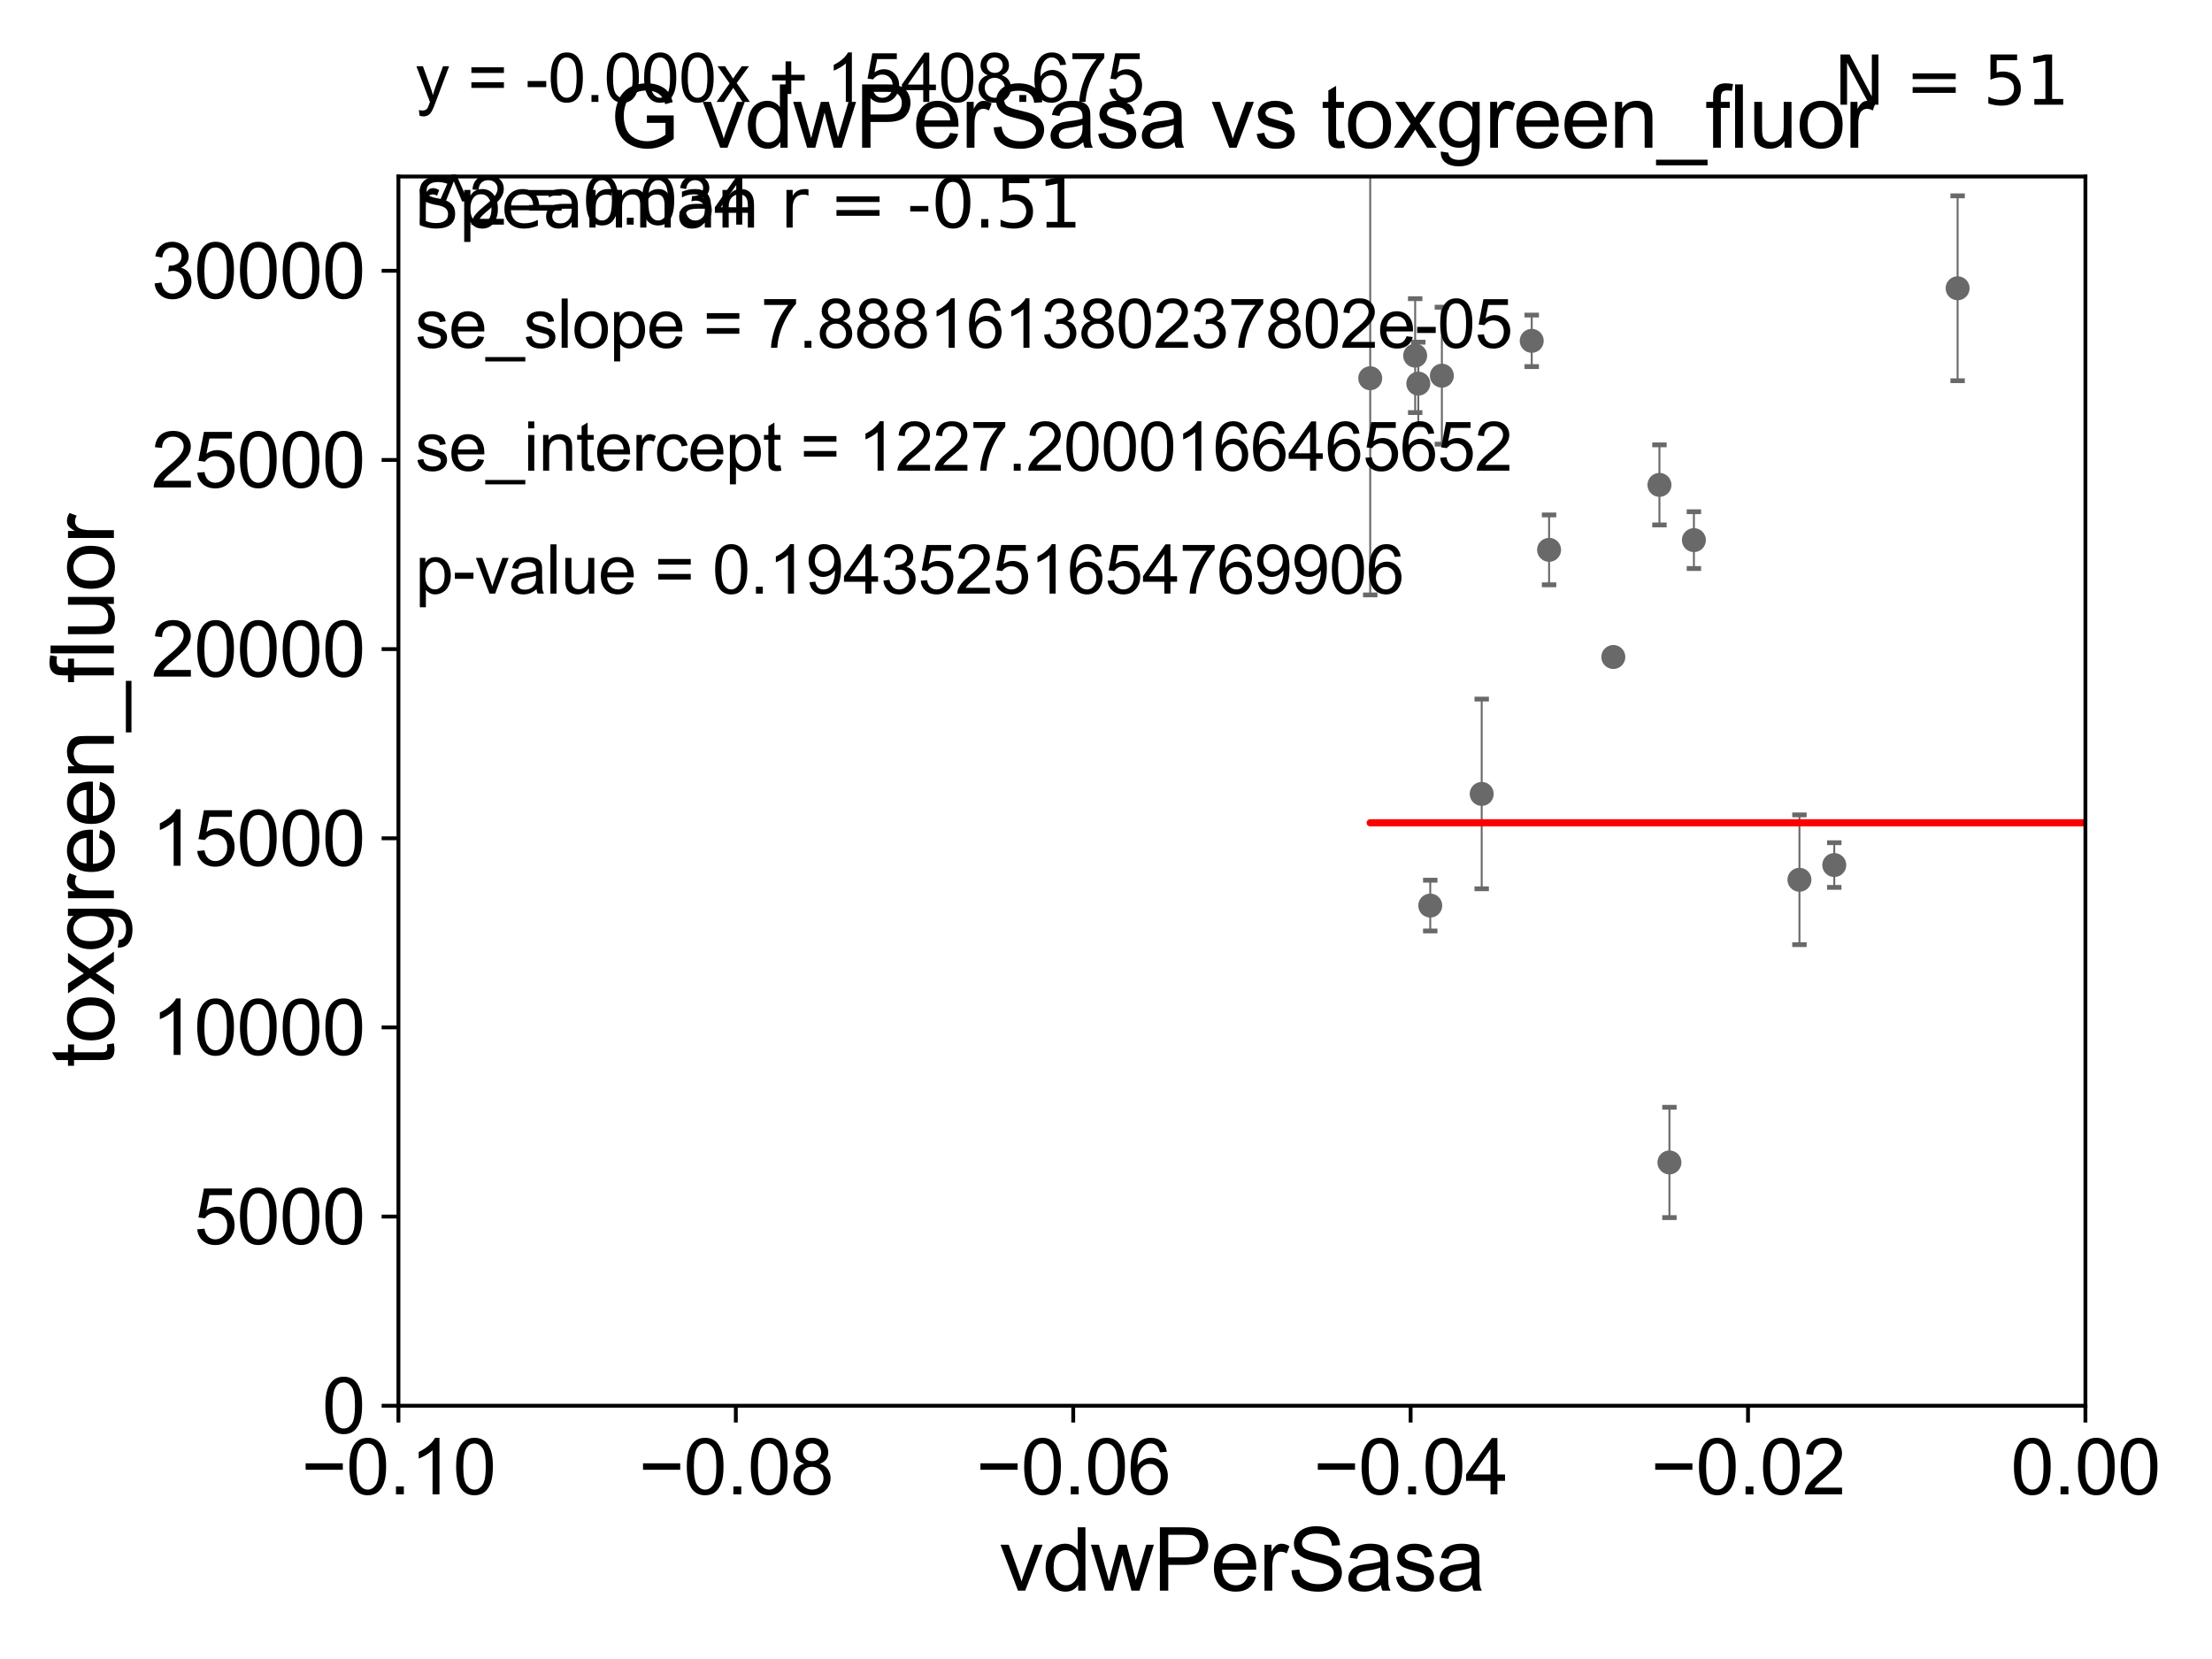 <?xml version="1.0" encoding="utf-8" standalone="no"?>
<!DOCTYPE svg PUBLIC "-//W3C//DTD SVG 1.1//EN"
  "http://www.w3.org/Graphics/SVG/1.1/DTD/svg11.dtd">
<svg xmlns:xlink="http://www.w3.org/1999/xlink" width="460.8pt" height="345.6pt" viewBox="0 0 460.8 345.6" xmlns="http://www.w3.org/2000/svg" version="1.1">
 <defs>
  <style type="text/css">*{stroke-linejoin: round; stroke-linecap: butt}</style>
 </defs>
 <g id="figure_1">
  <g id="patch_1">
   <path d="M 0 345.6 
L 460.8 345.6 
L 460.8 0 
L 0 0 
z
" style="fill: #ffffff"/>
  </g>
  <g id="axes_1">
   <g id="patch_2">
    <path d="M 83 292.84 
L 434.43 292.84 
L 434.43 36.775 
L 83 36.775 
z
" style="fill: #ffffff"/>
   </g>
   <g id="PathCollection_1">
    <defs>
     <path id="m8e67208ce0" d="M 0 1.118 
C 0.297 1.118 0.581 1 0.791 0.791 
C 1 0.581 1.118 0.297 1.118 0 
C 1.118 -0.297 1 -0.581 0.791 -0.791 
C 0.581 -1 0.297 -1.118 0 -1.118 
C -0.297 -1.118 -0.581 -1 -0.791 -0.791 
C -1 -0.581 -1.118 -0.297 -1.118 0 
C -1.118 0.297 -1 0.581 -0.791 0.791 
C -0.581 1 -0.297 1.118 0 1.118 
z
" style="stroke: #696969"/>
    </defs>
    <g clip-path="url(#pab12c0800e)">
     <use xlink:href="#m8e67208ce0" x="2329.858" y="121.509" style="fill: #696969; stroke: #696969"/>
     <use xlink:href="#m8e67208ce0" x="584.205" y="160.788" style="fill: #696969; stroke: #696969"/>
     <use xlink:href="#m8e67208ce0" x="547.065" y="248.27" style="fill: #696969; stroke: #696969"/>
     <use xlink:href="#m8e67208ce0" x="798.76" y="232.681" style="fill: #696969; stroke: #696969"/>
     <use xlink:href="#m8e67208ce0" x="612.089" y="255.698" style="fill: #696969; stroke: #696969"/>
     <use xlink:href="#m8e67208ce0" x="6038.574" y="244.277" style="fill: #696969; stroke: #696969"/>
     <use xlink:href="#m8e67208ce0" x="2265.416" y="259.913" style="fill: #696969; stroke: #696969"/>
     <use xlink:href="#m8e67208ce0" x="5642.587" y="248.062" style="fill: #696969; stroke: #696969"/>
     <use xlink:href="#m8e67208ce0" x="322.701" y="114.543" style="fill: #696969; stroke: #696969"/>
     <use xlink:href="#m8e67208ce0" x="627.229" y="263.244" style="fill: #696969; stroke: #696969"/>
     <use xlink:href="#m8e67208ce0" x="7914.967" y="255.603" style="fill: #696969; stroke: #696969"/>
     <use xlink:href="#m8e67208ce0" x="295.459" y="79.913" style="fill: #696969; stroke: #696969"/>
     <use xlink:href="#m8e67208ce0" x="382.113" y="180.204" style="fill: #696969; stroke: #696969"/>
     <use xlink:href="#m8e67208ce0" x="536.375" y="125.604" style="fill: #696969; stroke: #696969"/>
     <use xlink:href="#m8e67208ce0" x="347.772" y="242.157" style="fill: #696969; stroke: #696969"/>
     <use xlink:href="#m8e67208ce0" x="940.805" y="265.53" style="fill: #696969; stroke: #696969"/>
     <use xlink:href="#m8e67208ce0" x="33178.6" y="265.324" style="fill: #696969; stroke: #696969"/>
     <use xlink:href="#m8e67208ce0" x="33178.6" y="238.059" style="fill: #696969; stroke: #696969"/>
     <use xlink:href="#m8e67208ce0" x="1001.867" y="238" style="fill: #696969; stroke: #696969"/>
     <use xlink:href="#m8e67208ce0" x="834.466" y="224.022" style="fill: #696969; stroke: #696969"/>
     <use xlink:href="#m8e67208ce0" x="33178.6" y="224.022" style="fill: #696969; stroke: #696969"/>
     <use xlink:href="#m8e67208ce0" x="33178.6" y="155.481" style="fill: #696969; stroke: #696969"/>
     <use xlink:href="#m8e67208ce0" x="17702.977" y="147.554" style="fill: #696969; stroke: #696969"/>
     <use xlink:href="#m8e67208ce0" x="2432.681" y="228.989" style="fill: #696969; stroke: #696969"/>
     <use xlink:href="#m8e67208ce0" x="1430.23" y="98.854" style="fill: #696969; stroke: #696969"/>
     <use xlink:href="#m8e67208ce0" x="407.808" y="60.054" style="fill: #696969; stroke: #696969"/>
     <use xlink:href="#m8e67208ce0" x="484.907" y="107.477" style="fill: #696969; stroke: #696969"/>
     <use xlink:href="#m8e67208ce0" x="33178.6" y="107.51" style="fill: #696969; stroke: #696969"/>
     <use xlink:href="#m8e67208ce0" x="33178.6" y="134.683" style="fill: #696969; stroke: #696969"/>
     <use xlink:href="#m8e67208ce0" x="886.098" y="134.669" style="fill: #696969; stroke: #696969"/>
     <use xlink:href="#m8e67208ce0" x="374.857" y="183.272" style="fill: #696969; stroke: #696969"/>
     <use xlink:href="#m8e67208ce0" x="345.693" y="101.009" style="fill: #696969; stroke: #696969"/>
     <use xlink:href="#m8e67208ce0" x="20599.286" y="134.265" style="fill: #696969; stroke: #696969"/>
     <use xlink:href="#m8e67208ce0" x="297.947" y="188.648" style="fill: #696969; stroke: #696969"/>
     <use xlink:href="#m8e67208ce0" x="3204.58" y="84.686" style="fill: #696969; stroke: #696969"/>
     <use xlink:href="#m8e67208ce0" x="685.912" y="142.84" style="fill: #696969; stroke: #696969"/>
     <use xlink:href="#m8e67208ce0" x="1905.871" y="109.389" style="fill: #696969; stroke: #696969"/>
     <use xlink:href="#m8e67208ce0" x="336.087" y="136.865" style="fill: #696969; stroke: #696969"/>
     <use xlink:href="#m8e67208ce0" x="319.086" y="71.003" style="fill: #696969; stroke: #696969"/>
     <use xlink:href="#m8e67208ce0" x="33178.6" y="85.712" style="fill: #696969; stroke: #696969"/>
     <use xlink:href="#m8e67208ce0" x="33178.6" y="128.488" style="fill: #696969; stroke: #696969"/>
     <use xlink:href="#m8e67208ce0" x="9012.453" y="128.779" style="fill: #696969; stroke: #696969"/>
     <use xlink:href="#m8e67208ce0" x="352.871" y="112.516" style="fill: #696969; stroke: #696969"/>
     <use xlink:href="#m8e67208ce0" x="294.805" y="74.086" style="fill: #696969; stroke: #696969"/>
     <use xlink:href="#m8e67208ce0" x="285.441" y="78.794" style="fill: #696969; stroke: #696969"/>
     <use xlink:href="#m8e67208ce0" x="459.136" y="86.698" style="fill: #696969; stroke: #696969"/>
     <use xlink:href="#m8e67208ce0" x="308.665" y="165.387" style="fill: #696969; stroke: #696969"/>
     <use xlink:href="#m8e67208ce0" x="8713.361" y="158.076" style="fill: #696969; stroke: #696969"/>
     <use xlink:href="#m8e67208ce0" x="300.369" y="78.259" style="fill: #696969; stroke: #696969"/>
     <use xlink:href="#m8e67208ce0" x="11100.716" y="234.659" style="fill: #696969; stroke: #696969"/>
    </g>
   </g>
   <g id="matplotlib.axis_1">
    <g id="xtick_1">
     <g id="line2d_1">
      <defs>
       <path id="ma83232309a" d="M 0 0 
L 0 3.5 
" style="stroke: #000000; stroke-width: 0.8"/>
      </defs>
      <g>
       <use xlink:href="#ma83232309a" x="83" y="292.84" style="stroke: #000000; stroke-width: 0.8"/>
      </g>
     </g>
     <g id="text_1">
      <!-- −0.10 -->
      <g transform="translate(62.759 311.293)scale(0.16 -0.16)">
       <defs>
        <path id="ArialMT-2212" d="M 3381 1997 
L 356 1997 
L 356 2522 
L 3381 2522 
L 3381 1997 
z
" transform="scale(0.016)"/>
        <path id="ArialMT-30" d="M 266 2259 
Q 266 3072 433 3567 
Q 600 4063 929 4331 
Q 1259 4600 1759 4600 
Q 2128 4600 2406 4451 
Q 2684 4303 2865 4023 
Q 3047 3744 3150 3342 
Q 3253 2941 3253 2259 
Q 3253 1453 3087 958 
Q 2922 463 2592 192 
Q 2263 -78 1759 -78 
Q 1097 -78 719 397 
Q 266 969 266 2259 
z
M 844 2259 
Q 844 1131 1108 757 
Q 1372 384 1759 384 
Q 2147 384 2411 759 
Q 2675 1134 2675 2259 
Q 2675 3391 2411 3762 
Q 2147 4134 1753 4134 
Q 1366 4134 1134 3806 
Q 844 3388 844 2259 
z
" transform="scale(0.016)"/>
        <path id="ArialMT-2e" d="M 581 0 
L 581 641 
L 1222 641 
L 1222 0 
L 581 0 
z
" transform="scale(0.016)"/>
        <path id="ArialMT-31" d="M 2384 0 
L 1822 0 
L 1822 3584 
Q 1619 3391 1289 3197 
Q 959 3003 697 2906 
L 697 3450 
Q 1169 3672 1522 3987 
Q 1875 4303 2022 4600 
L 2384 4600 
L 2384 0 
z
" transform="scale(0.016)"/>
       </defs>
       <use xlink:href="#ArialMT-2212"/>
       <use xlink:href="#ArialMT-30" x="58.398"/>
       <use xlink:href="#ArialMT-2e" x="114.014"/>
       <use xlink:href="#ArialMT-31" x="141.797"/>
       <use xlink:href="#ArialMT-30" x="197.412"/>
      </g>
     </g>
    </g>
    <g id="xtick_2">
     <g id="line2d_2">
      <g>
       <use xlink:href="#ma83232309a" x="153.286" y="292.84" style="stroke: #000000; stroke-width: 0.8"/>
      </g>
     </g>
     <g id="text_2">
      <!-- −0.08 -->
      <g transform="translate(133.045 311.293)scale(0.16 -0.16)">
       <defs>
        <path id="ArialMT-38" d="M 1131 2484 
Q 781 2613 612 2850 
Q 444 3088 444 3419 
Q 444 3919 803 4259 
Q 1163 4600 1759 4600 
Q 2359 4600 2725 4251 
Q 3091 3903 3091 3403 
Q 3091 3084 2923 2848 
Q 2756 2613 2416 2484 
Q 2838 2347 3058 2040 
Q 3278 1734 3278 1309 
Q 3278 722 2862 322 
Q 2447 -78 1769 -78 
Q 1091 -78 675 323 
Q 259 725 259 1325 
Q 259 1772 486 2073 
Q 713 2375 1131 2484 
z
M 1019 3438 
Q 1019 3113 1228 2906 
Q 1438 2700 1772 2700 
Q 2097 2700 2305 2904 
Q 2513 3109 2513 3406 
Q 2513 3716 2298 3927 
Q 2084 4138 1766 4138 
Q 1444 4138 1231 3931 
Q 1019 3725 1019 3438 
z
M 838 1322 
Q 838 1081 952 856 
Q 1066 631 1291 507 
Q 1516 384 1775 384 
Q 2178 384 2440 643 
Q 2703 903 2703 1303 
Q 2703 1709 2433 1975 
Q 2163 2241 1756 2241 
Q 1359 2241 1098 1978 
Q 838 1716 838 1322 
z
" transform="scale(0.016)"/>
       </defs>
       <use xlink:href="#ArialMT-2212"/>
       <use xlink:href="#ArialMT-30" x="58.398"/>
       <use xlink:href="#ArialMT-2e" x="114.014"/>
       <use xlink:href="#ArialMT-30" x="141.797"/>
       <use xlink:href="#ArialMT-38" x="197.412"/>
      </g>
     </g>
    </g>
    <g id="xtick_3">
     <g id="line2d_3">
      <g>
       <use xlink:href="#ma83232309a" x="223.572" y="292.84" style="stroke: #000000; stroke-width: 0.8"/>
      </g>
     </g>
     <g id="text_3">
      <!-- −0.06 -->
      <g transform="translate(203.331 311.293)scale(0.16 -0.16)">
       <defs>
        <path id="ArialMT-36" d="M 3184 3459 
L 2625 3416 
Q 2550 3747 2413 3897 
Q 2184 4138 1850 4138 
Q 1581 4138 1378 3988 
Q 1113 3794 959 3422 
Q 806 3050 800 2363 
Q 1003 2672 1297 2822 
Q 1591 2972 1913 2972 
Q 2475 2972 2870 2558 
Q 3266 2144 3266 1488 
Q 3266 1056 3080 686 
Q 2894 316 2569 119 
Q 2244 -78 1831 -78 
Q 1128 -78 684 439 
Q 241 956 241 2144 
Q 241 3472 731 4075 
Q 1159 4600 1884 4600 
Q 2425 4600 2770 4297 
Q 3116 3994 3184 3459 
z
M 888 1484 
Q 888 1194 1011 928 
Q 1134 663 1356 523 
Q 1578 384 1822 384 
Q 2178 384 2434 671 
Q 2691 959 2691 1453 
Q 2691 1928 2437 2201 
Q 2184 2475 1800 2475 
Q 1419 2475 1153 2201 
Q 888 1928 888 1484 
z
" transform="scale(0.016)"/>
       </defs>
       <use xlink:href="#ArialMT-2212"/>
       <use xlink:href="#ArialMT-30" x="58.398"/>
       <use xlink:href="#ArialMT-2e" x="114.014"/>
       <use xlink:href="#ArialMT-30" x="141.797"/>
       <use xlink:href="#ArialMT-36" x="197.412"/>
      </g>
     </g>
    </g>
    <g id="xtick_4">
     <g id="line2d_4">
      <g>
       <use xlink:href="#ma83232309a" x="293.858" y="292.84" style="stroke: #000000; stroke-width: 0.8"/>
      </g>
     </g>
     <g id="text_4">
      <!-- −0.04 -->
      <g transform="translate(273.617 311.293)scale(0.16 -0.16)">
       <defs>
        <path id="ArialMT-34" d="M 2069 0 
L 2069 1097 
L 81 1097 
L 81 1613 
L 2172 4581 
L 2631 4581 
L 2631 1613 
L 3250 1613 
L 3250 1097 
L 2631 1097 
L 2631 0 
L 2069 0 
z
M 2069 1613 
L 2069 3678 
L 634 1613 
L 2069 1613 
z
" transform="scale(0.016)"/>
       </defs>
       <use xlink:href="#ArialMT-2212"/>
       <use xlink:href="#ArialMT-30" x="58.398"/>
       <use xlink:href="#ArialMT-2e" x="114.014"/>
       <use xlink:href="#ArialMT-30" x="141.797"/>
       <use xlink:href="#ArialMT-34" x="197.412"/>
      </g>
     </g>
    </g>
    <g id="xtick_5">
     <g id="line2d_5">
      <g>
       <use xlink:href="#ma83232309a" x="364.144" y="292.84" style="stroke: #000000; stroke-width: 0.8"/>
      </g>
     </g>
     <g id="text_5">
      <!-- −0.02 -->
      <g transform="translate(343.903 311.293)scale(0.16 -0.16)">
       <defs>
        <path id="ArialMT-32" d="M 3222 541 
L 3222 0 
L 194 0 
Q 188 203 259 391 
Q 375 700 629 1000 
Q 884 1300 1366 1694 
Q 2113 2306 2375 2664 
Q 2638 3022 2638 3341 
Q 2638 3675 2398 3904 
Q 2159 4134 1775 4134 
Q 1369 4134 1125 3890 
Q 881 3647 878 3216 
L 300 3275 
Q 359 3922 746 4261 
Q 1134 4600 1788 4600 
Q 2447 4600 2831 4234 
Q 3216 3869 3216 3328 
Q 3216 3053 3103 2787 
Q 2991 2522 2730 2228 
Q 2469 1934 1863 1422 
Q 1356 997 1212 845 
Q 1069 694 975 541 
L 3222 541 
z
" transform="scale(0.016)"/>
       </defs>
       <use xlink:href="#ArialMT-2212"/>
       <use xlink:href="#ArialMT-30" x="58.398"/>
       <use xlink:href="#ArialMT-2e" x="114.014"/>
       <use xlink:href="#ArialMT-30" x="141.797"/>
       <use xlink:href="#ArialMT-32" x="197.412"/>
      </g>
     </g>
    </g>
    <g id="xtick_6">
     <g id="line2d_6">
      <g>
       <use xlink:href="#ma83232309a" x="434.43" y="292.84" style="stroke: #000000; stroke-width: 0.8"/>
      </g>
     </g>
     <g id="text_6">
      <!-- 0.00 -->
      <g transform="translate(418.861 311.293)scale(0.16 -0.16)">
       <use xlink:href="#ArialMT-30"/>
       <use xlink:href="#ArialMT-2e" x="55.615"/>
       <use xlink:href="#ArialMT-30" x="83.398"/>
       <use xlink:href="#ArialMT-30" x="139.014"/>
      </g>
     </g>
    </g>
    <g id="text_7">
     <!-- vdwPerSasa -->
     <g transform="translate(208.193 331.357)scale(0.18 -0.18)">
      <defs>
       <path id="ArialMT-76" d="M 1344 0 
L 81 3319 
L 675 3319 
L 1388 1331 
Q 1503 1009 1600 663 
Q 1675 925 1809 1294 
L 2547 3319 
L 3125 3319 
L 1869 0 
L 1344 0 
z
" transform="scale(0.016)"/>
       <path id="ArialMT-64" d="M 2575 0 
L 2575 419 
Q 2259 -75 1647 -75 
Q 1250 -75 917 144 
Q 584 363 401 755 
Q 219 1147 219 1656 
Q 219 2153 384 2558 
Q 550 2963 881 3178 
Q 1213 3394 1622 3394 
Q 1922 3394 2156 3267 
Q 2391 3141 2538 2938 
L 2538 4581 
L 3097 4581 
L 3097 0 
L 2575 0 
z
M 797 1656 
Q 797 1019 1065 703 
Q 1334 388 1700 388 
Q 2069 388 2326 689 
Q 2584 991 2584 1609 
Q 2584 2291 2321 2609 
Q 2059 2928 1675 2928 
Q 1300 2928 1048 2622 
Q 797 2316 797 1656 
z
" transform="scale(0.016)"/>
       <path id="ArialMT-77" d="M 1034 0 
L 19 3319 
L 600 3319 
L 1128 1403 
L 1325 691 
Q 1338 744 1497 1375 
L 2025 3319 
L 2603 3319 
L 3100 1394 
L 3266 759 
L 3456 1400 
L 4025 3319 
L 4572 3319 
L 3534 0 
L 2950 0 
L 2422 1988 
L 2294 2553 
L 1622 0 
L 1034 0 
z
" transform="scale(0.016)"/>
       <path id="ArialMT-50" d="M 494 0 
L 494 4581 
L 2222 4581 
Q 2678 4581 2919 4538 
Q 3256 4481 3484 4323 
Q 3713 4166 3852 3881 
Q 3991 3597 3991 3256 
Q 3991 2672 3619 2267 
Q 3247 1863 2275 1863 
L 1100 1863 
L 1100 0 
L 494 0 
z
M 1100 2403 
L 2284 2403 
Q 2872 2403 3119 2622 
Q 3366 2841 3366 3238 
Q 3366 3525 3220 3729 
Q 3075 3934 2838 4000 
Q 2684 4041 2272 4041 
L 1100 4041 
L 1100 2403 
z
" transform="scale(0.016)"/>
       <path id="ArialMT-65" d="M 2694 1069 
L 3275 997 
Q 3138 488 2766 206 
Q 2394 -75 1816 -75 
Q 1088 -75 661 373 
Q 234 822 234 1631 
Q 234 2469 665 2931 
Q 1097 3394 1784 3394 
Q 2450 3394 2872 2941 
Q 3294 2488 3294 1666 
Q 3294 1616 3291 1516 
L 816 1516 
Q 847 969 1125 678 
Q 1403 388 1819 388 
Q 2128 388 2347 550 
Q 2566 713 2694 1069 
z
M 847 1978 
L 2700 1978 
Q 2663 2397 2488 2606 
Q 2219 2931 1791 2931 
Q 1403 2931 1139 2672 
Q 875 2413 847 1978 
z
" transform="scale(0.016)"/>
       <path id="ArialMT-72" d="M 416 0 
L 416 3319 
L 922 3319 
L 922 2816 
Q 1116 3169 1280 3281 
Q 1444 3394 1641 3394 
Q 1925 3394 2219 3213 
L 2025 2691 
Q 1819 2813 1613 2813 
Q 1428 2813 1281 2702 
Q 1134 2591 1072 2394 
Q 978 2094 978 1738 
L 978 0 
L 416 0 
z
" transform="scale(0.016)"/>
       <path id="ArialMT-53" d="M 288 1472 
L 859 1522 
Q 900 1178 1048 958 
Q 1197 738 1509 602 
Q 1822 466 2213 466 
Q 2559 466 2825 569 
Q 3091 672 3220 851 
Q 3350 1031 3350 1244 
Q 3350 1459 3225 1620 
Q 3100 1781 2813 1891 
Q 2628 1963 1997 2114 
Q 1366 2266 1113 2400 
Q 784 2572 623 2826 
Q 463 3081 463 3397 
Q 463 3744 659 4045 
Q 856 4347 1234 4503 
Q 1613 4659 2075 4659 
Q 2584 4659 2973 4495 
Q 3363 4331 3572 4012 
Q 3781 3694 3797 3291 
L 3216 3247 
Q 3169 3681 2898 3903 
Q 2628 4125 2100 4125 
Q 1550 4125 1298 3923 
Q 1047 3722 1047 3438 
Q 1047 3191 1225 3031 
Q 1400 2872 2139 2705 
Q 2878 2538 3153 2413 
Q 3553 2228 3743 1945 
Q 3934 1663 3934 1294 
Q 3934 928 3725 604 
Q 3516 281 3123 101 
Q 2731 -78 2241 -78 
Q 1619 -78 1198 103 
Q 778 284 539 648 
Q 300 1013 288 1472 
z
" transform="scale(0.016)"/>
       <path id="ArialMT-61" d="M 2588 409 
Q 2275 144 1986 34 
Q 1697 -75 1366 -75 
Q 819 -75 525 192 
Q 231 459 231 875 
Q 231 1119 342 1320 
Q 453 1522 633 1644 
Q 813 1766 1038 1828 
Q 1203 1872 1538 1913 
Q 2219 1994 2541 2106 
Q 2544 2222 2544 2253 
Q 2544 2597 2384 2738 
Q 2169 2928 1744 2928 
Q 1347 2928 1158 2789 
Q 969 2650 878 2297 
L 328 2372 
Q 403 2725 575 2942 
Q 747 3159 1072 3276 
Q 1397 3394 1825 3394 
Q 2250 3394 2515 3294 
Q 2781 3194 2906 3042 
Q 3031 2891 3081 2659 
Q 3109 2516 3109 2141 
L 3109 1391 
Q 3109 606 3145 398 
Q 3181 191 3288 0 
L 2700 0 
Q 2613 175 2588 409 
z
M 2541 1666 
Q 2234 1541 1622 1453 
Q 1275 1403 1131 1340 
Q 988 1278 909 1158 
Q 831 1038 831 891 
Q 831 666 1001 516 
Q 1172 366 1500 366 
Q 1825 366 2078 508 
Q 2331 650 2450 897 
Q 2541 1088 2541 1459 
L 2541 1666 
z
" transform="scale(0.016)"/>
       <path id="ArialMT-73" d="M 197 991 
L 753 1078 
Q 800 744 1014 566 
Q 1228 388 1613 388 
Q 2000 388 2187 545 
Q 2375 703 2375 916 
Q 2375 1106 2209 1216 
Q 2094 1291 1634 1406 
Q 1016 1563 777 1677 
Q 538 1791 414 1992 
Q 291 2194 291 2438 
Q 291 2659 392 2848 
Q 494 3038 669 3163 
Q 800 3259 1026 3326 
Q 1253 3394 1513 3394 
Q 1903 3394 2198 3281 
Q 2494 3169 2634 2976 
Q 2775 2784 2828 2463 
L 2278 2388 
Q 2241 2644 2061 2787 
Q 1881 2931 1553 2931 
Q 1166 2931 1000 2803 
Q 834 2675 834 2503 
Q 834 2394 903 2306 
Q 972 2216 1119 2156 
Q 1203 2125 1616 2013 
Q 2213 1853 2448 1751 
Q 2684 1650 2818 1456 
Q 2953 1263 2953 975 
Q 2953 694 2789 445 
Q 2625 197 2315 61 
Q 2006 -75 1616 -75 
Q 969 -75 630 194 
Q 291 463 197 991 
z
" transform="scale(0.016)"/>
      </defs>
      <use xlink:href="#ArialMT-76"/>
      <use xlink:href="#ArialMT-64" x="50"/>
      <use xlink:href="#ArialMT-77" x="105.615"/>
      <use xlink:href="#ArialMT-50" x="177.832"/>
      <use xlink:href="#ArialMT-65" x="244.531"/>
      <use xlink:href="#ArialMT-72" x="300.146"/>
      <use xlink:href="#ArialMT-53" x="333.447"/>
      <use xlink:href="#ArialMT-61" x="400.146"/>
      <use xlink:href="#ArialMT-73" x="455.762"/>
      <use xlink:href="#ArialMT-61" x="505.762"/>
     </g>
    </g>
   </g>
   <g id="matplotlib.axis_2">
    <g id="ytick_1">
     <g id="line2d_7">
      <defs>
       <path id="me18c338962" d="M 0 0 
L -3.5 0 
" style="stroke: #000000; stroke-width: 0.8"/>
      </defs>
      <g>
       <use xlink:href="#me18c338962" x="83" y="292.84" style="stroke: #000000; stroke-width: 0.8"/>
      </g>
     </g>
     <g id="text_8">
      <!-- 0 -->
      <g transform="translate(67.103 298.566)scale(0.16 -0.16)">
       <use xlink:href="#ArialMT-30"/>
      </g>
     </g>
    </g>
    <g id="ytick_2">
     <g id="line2d_8">
      <g>
       <use xlink:href="#me18c338962" x="83" y="253.435" style="stroke: #000000; stroke-width: 0.8"/>
      </g>
     </g>
     <g id="text_9">
      <!-- 5000 -->
      <g transform="translate(40.41 259.162)scale(0.16 -0.16)">
       <defs>
        <path id="ArialMT-35" d="M 266 1200 
L 856 1250 
Q 922 819 1161 601 
Q 1400 384 1738 384 
Q 2144 384 2425 690 
Q 2706 997 2706 1503 
Q 2706 1984 2436 2262 
Q 2166 2541 1728 2541 
Q 1456 2541 1237 2417 
Q 1019 2294 894 2097 
L 366 2166 
L 809 4519 
L 3088 4519 
L 3088 3981 
L 1259 3981 
L 1013 2750 
Q 1425 3038 1878 3038 
Q 2478 3038 2890 2622 
Q 3303 2206 3303 1553 
Q 3303 931 2941 478 
Q 2500 -78 1738 -78 
Q 1113 -78 717 272 
Q 322 622 266 1200 
z
" transform="scale(0.016)"/>
       </defs>
       <use xlink:href="#ArialMT-35"/>
       <use xlink:href="#ArialMT-30" x="55.615"/>
       <use xlink:href="#ArialMT-30" x="111.23"/>
       <use xlink:href="#ArialMT-30" x="166.846"/>
      </g>
     </g>
    </g>
    <g id="ytick_3">
     <g id="line2d_9">
      <g>
       <use xlink:href="#me18c338962" x="83" y="214.031" style="stroke: #000000; stroke-width: 0.8"/>
      </g>
     </g>
     <g id="text_10">
      <!-- 10000 -->
      <g transform="translate(31.512 219.757)scale(0.16 -0.16)">
       <use xlink:href="#ArialMT-31"/>
       <use xlink:href="#ArialMT-30" x="55.615"/>
       <use xlink:href="#ArialMT-30" x="111.23"/>
       <use xlink:href="#ArialMT-30" x="166.846"/>
       <use xlink:href="#ArialMT-30" x="222.461"/>
      </g>
     </g>
    </g>
    <g id="ytick_4">
     <g id="line2d_10">
      <g>
       <use xlink:href="#me18c338962" x="83" y="174.626" style="stroke: #000000; stroke-width: 0.8"/>
      </g>
     </g>
     <g id="text_11">
      <!-- 15000 -->
      <g transform="translate(31.512 180.352)scale(0.16 -0.16)">
       <use xlink:href="#ArialMT-31"/>
       <use xlink:href="#ArialMT-35" x="55.615"/>
       <use xlink:href="#ArialMT-30" x="111.23"/>
       <use xlink:href="#ArialMT-30" x="166.846"/>
       <use xlink:href="#ArialMT-30" x="222.461"/>
      </g>
     </g>
    </g>
    <g id="ytick_5">
     <g id="line2d_11">
      <g>
       <use xlink:href="#me18c338962" x="83" y="135.221" style="stroke: #000000; stroke-width: 0.8"/>
      </g>
     </g>
     <g id="text_12">
      <!-- 20000 -->
      <g transform="translate(31.512 140.948)scale(0.16 -0.16)">
       <use xlink:href="#ArialMT-32"/>
       <use xlink:href="#ArialMT-30" x="55.615"/>
       <use xlink:href="#ArialMT-30" x="111.23"/>
       <use xlink:href="#ArialMT-30" x="166.846"/>
       <use xlink:href="#ArialMT-30" x="222.461"/>
      </g>
     </g>
    </g>
    <g id="ytick_6">
     <g id="line2d_12">
      <g>
       <use xlink:href="#me18c338962" x="83" y="95.817" style="stroke: #000000; stroke-width: 0.8"/>
      </g>
     </g>
     <g id="text_13">
      <!-- 25000 -->
      <g transform="translate(31.512 101.543)scale(0.16 -0.16)">
       <use xlink:href="#ArialMT-32"/>
       <use xlink:href="#ArialMT-35" x="55.615"/>
       <use xlink:href="#ArialMT-30" x="111.23"/>
       <use xlink:href="#ArialMT-30" x="166.846"/>
       <use xlink:href="#ArialMT-30" x="222.461"/>
      </g>
     </g>
    </g>
    <g id="ytick_7">
     <g id="line2d_13">
      <g>
       <use xlink:href="#me18c338962" x="83" y="56.412" style="stroke: #000000; stroke-width: 0.8"/>
      </g>
     </g>
     <g id="text_14">
      <!-- 30000 -->
      <g transform="translate(31.512 62.138)scale(0.16 -0.16)">
       <defs>
        <path id="ArialMT-33" d="M 269 1209 
L 831 1284 
Q 928 806 1161 595 
Q 1394 384 1728 384 
Q 2125 384 2398 659 
Q 2672 934 2672 1341 
Q 2672 1728 2419 1979 
Q 2166 2231 1775 2231 
Q 1616 2231 1378 2169 
L 1441 2663 
Q 1497 2656 1531 2656 
Q 1891 2656 2178 2843 
Q 2466 3031 2466 3422 
Q 2466 3731 2256 3934 
Q 2047 4138 1716 4138 
Q 1388 4138 1169 3931 
Q 950 3725 888 3313 
L 325 3413 
Q 428 3978 793 4289 
Q 1159 4600 1703 4600 
Q 2078 4600 2393 4439 
Q 2709 4278 2876 4000 
Q 3044 3722 3044 3409 
Q 3044 3113 2884 2869 
Q 2725 2625 2413 2481 
Q 2819 2388 3044 2092 
Q 3269 1797 3269 1353 
Q 3269 753 2831 336 
Q 2394 -81 1725 -81 
Q 1122 -81 723 278 
Q 325 638 269 1209 
z
" transform="scale(0.016)"/>
       </defs>
       <use xlink:href="#ArialMT-33"/>
       <use xlink:href="#ArialMT-30" x="55.615"/>
       <use xlink:href="#ArialMT-30" x="111.23"/>
       <use xlink:href="#ArialMT-30" x="166.846"/>
       <use xlink:href="#ArialMT-30" x="222.461"/>
      </g>
     </g>
    </g>
    <g id="text_15">
     <!-- toxgreen_fluor -->
     <g transform="translate(23.724 222.34)rotate(-90)scale(0.18 -0.18)">
      <defs>
       <path id="ArialMT-74" d="M 1650 503 
L 1731 6 
Q 1494 -44 1306 -44 
Q 1000 -44 831 53 
Q 663 150 594 308 
Q 525 466 525 972 
L 525 2881 
L 113 2881 
L 113 3319 
L 525 3319 
L 525 4141 
L 1084 4478 
L 1084 3319 
L 1650 3319 
L 1650 2881 
L 1084 2881 
L 1084 941 
Q 1084 700 1114 631 
Q 1144 563 1211 522 
Q 1278 481 1403 481 
Q 1497 481 1650 503 
z
" transform="scale(0.016)"/>
       <path id="ArialMT-6f" d="M 213 1659 
Q 213 2581 725 3025 
Q 1153 3394 1769 3394 
Q 2453 3394 2887 2945 
Q 3322 2497 3322 1706 
Q 3322 1066 3130 698 
Q 2938 331 2570 128 
Q 2203 -75 1769 -75 
Q 1072 -75 642 372 
Q 213 819 213 1659 
z
M 791 1659 
Q 791 1022 1069 705 
Q 1347 388 1769 388 
Q 2188 388 2466 706 
Q 2744 1025 2744 1678 
Q 2744 2294 2464 2611 
Q 2184 2928 1769 2928 
Q 1347 2928 1069 2612 
Q 791 2297 791 1659 
z
" transform="scale(0.016)"/>
       <path id="ArialMT-78" d="M 47 0 
L 1259 1725 
L 138 3319 
L 841 3319 
L 1350 2541 
Q 1494 2319 1581 2169 
Q 1719 2375 1834 2534 
L 2394 3319 
L 3066 3319 
L 1919 1756 
L 3153 0 
L 2463 0 
L 1781 1031 
L 1600 1309 
L 728 0 
L 47 0 
z
" transform="scale(0.016)"/>
       <path id="ArialMT-67" d="M 319 -275 
L 866 -356 
Q 900 -609 1056 -725 
Q 1266 -881 1628 -881 
Q 2019 -881 2231 -725 
Q 2444 -569 2519 -288 
Q 2563 -116 2559 434 
Q 2191 0 1641 0 
Q 956 0 581 494 
Q 206 988 206 1678 
Q 206 2153 378 2554 
Q 550 2956 876 3175 
Q 1203 3394 1644 3394 
Q 2231 3394 2613 2919 
L 2613 3319 
L 3131 3319 
L 3131 450 
Q 3131 -325 2973 -648 
Q 2816 -972 2473 -1159 
Q 2131 -1347 1631 -1347 
Q 1038 -1347 672 -1080 
Q 306 -813 319 -275 
z
M 784 1719 
Q 784 1066 1043 766 
Q 1303 466 1694 466 
Q 2081 466 2343 764 
Q 2606 1063 2606 1700 
Q 2606 2309 2336 2618 
Q 2066 2928 1684 2928 
Q 1309 2928 1046 2623 
Q 784 2319 784 1719 
z
" transform="scale(0.016)"/>
       <path id="ArialMT-6e" d="M 422 0 
L 422 3319 
L 928 3319 
L 928 2847 
Q 1294 3394 1984 3394 
Q 2284 3394 2536 3286 
Q 2788 3178 2913 3003 
Q 3038 2828 3088 2588 
Q 3119 2431 3119 2041 
L 3119 0 
L 2556 0 
L 2556 2019 
Q 2556 2363 2490 2533 
Q 2425 2703 2258 2804 
Q 2091 2906 1866 2906 
Q 1506 2906 1245 2678 
Q 984 2450 984 1813 
L 984 0 
L 422 0 
z
" transform="scale(0.016)"/>
       <path id="ArialMT-5f" d="M -97 -1272 
L -97 -866 
L 3631 -866 
L 3631 -1272 
L -97 -1272 
z
" transform="scale(0.016)"/>
       <path id="ArialMT-66" d="M 556 0 
L 556 2881 
L 59 2881 
L 59 3319 
L 556 3319 
L 556 3672 
Q 556 4006 616 4169 
Q 697 4388 901 4523 
Q 1106 4659 1475 4659 
Q 1713 4659 2000 4603 
L 1916 4113 
Q 1741 4144 1584 4144 
Q 1328 4144 1222 4034 
Q 1116 3925 1116 3625 
L 1116 3319 
L 1763 3319 
L 1763 2881 
L 1116 2881 
L 1116 0 
L 556 0 
z
" transform="scale(0.016)"/>
       <path id="ArialMT-6c" d="M 409 0 
L 409 4581 
L 972 4581 
L 972 0 
L 409 0 
z
" transform="scale(0.016)"/>
       <path id="ArialMT-75" d="M 2597 0 
L 2597 488 
Q 2209 -75 1544 -75 
Q 1250 -75 995 37 
Q 741 150 617 320 
Q 494 491 444 738 
Q 409 903 409 1263 
L 409 3319 
L 972 3319 
L 972 1478 
Q 972 1038 1006 884 
Q 1059 663 1231 536 
Q 1403 409 1656 409 
Q 1909 409 2131 539 
Q 2353 669 2445 892 
Q 2538 1116 2538 1541 
L 2538 3319 
L 3100 3319 
L 3100 0 
L 2597 0 
z
" transform="scale(0.016)"/>
      </defs>
      <use xlink:href="#ArialMT-74"/>
      <use xlink:href="#ArialMT-6f" x="27.783"/>
      <use xlink:href="#ArialMT-78" x="83.398"/>
      <use xlink:href="#ArialMT-67" x="133.398"/>
      <use xlink:href="#ArialMT-72" x="189.014"/>
      <use xlink:href="#ArialMT-65" x="222.314"/>
      <use xlink:href="#ArialMT-65" x="277.93"/>
      <use xlink:href="#ArialMT-6e" x="333.545"/>
      <use xlink:href="#ArialMT-5f" x="389.16"/>
      <use xlink:href="#ArialMT-66" x="444.775"/>
      <use xlink:href="#ArialMT-6c" x="472.559"/>
      <use xlink:href="#ArialMT-75" x="494.775"/>
      <use xlink:href="#ArialMT-6f" x="550.391"/>
      <use xlink:href="#ArialMT-72" x="606.006"/>
     </g>
    </g>
   </g>
   <g id="LineCollection_1">
    <path clip-path="url(#pab12c0800e)" style="fill: none; stroke: #696969; stroke-width: 0.4"/>
    <path clip-path="url(#pab12c0800e)" style="fill: none; stroke: #696969; stroke-width: 0.4"/>
    <path clip-path="url(#pab12c0800e)" style="fill: none; stroke: #696969; stroke-width: 0.4"/>
    <path clip-path="url(#pab12c0800e)" style="fill: none; stroke: #696969; stroke-width: 0.4"/>
    <path clip-path="url(#pab12c0800e)" style="fill: none; stroke: #696969; stroke-width: 0.4"/>
    <path clip-path="url(#pab12c0800e)" style="fill: none; stroke: #696969; stroke-width: 0.4"/>
    <path clip-path="url(#pab12c0800e)" style="fill: none; stroke: #696969; stroke-width: 0.4"/>
    <path clip-path="url(#pab12c0800e)" style="fill: none; stroke: #696969; stroke-width: 0.4"/>
    <path d="M 322.701 121.822 
L 322.701 107.264 
" clip-path="url(#pab12c0800e)" style="fill: none; stroke: #696969; stroke-width: 0.4"/>
    <path clip-path="url(#pab12c0800e)" style="fill: none; stroke: #696969; stroke-width: 0.4"/>
    <path clip-path="url(#pab12c0800e)" style="fill: none; stroke: #696969; stroke-width: 0.4"/>
    <path d="M 295.459 88.543 
L 295.459 71.283 
" clip-path="url(#pab12c0800e)" style="fill: none; stroke: #696969; stroke-width: 0.4"/>
    <path d="M 382.113 184.856 
L 382.113 175.551 
" clip-path="url(#pab12c0800e)" style="fill: none; stroke: #696969; stroke-width: 0.4"/>
    <path clip-path="url(#pab12c0800e)" style="fill: none; stroke: #696969; stroke-width: 0.4"/>
    <path d="M 347.772 253.647 
L 347.772 230.666 
" clip-path="url(#pab12c0800e)" style="fill: none; stroke: #696969; stroke-width: 0.4"/>
    <path clip-path="url(#pab12c0800e)" style="fill: none; stroke: #696969; stroke-width: 0.4"/>
    <path clip-path="url(#pab12c0800e)" style="fill: none; stroke: #696969; stroke-width: 0.4"/>
    <path clip-path="url(#pab12c0800e)" style="fill: none; stroke: #696969; stroke-width: 0.4"/>
    <path clip-path="url(#pab12c0800e)" style="fill: none; stroke: #696969; stroke-width: 0.4"/>
    <path clip-path="url(#pab12c0800e)" style="fill: none; stroke: #696969; stroke-width: 0.4"/>
    <path clip-path="url(#pab12c0800e)" style="fill: none; stroke: #696969; stroke-width: 0.4"/>
    <path clip-path="url(#pab12c0800e)" style="fill: none; stroke: #696969; stroke-width: 0.4"/>
    <path clip-path="url(#pab12c0800e)" style="fill: none; stroke: #696969; stroke-width: 0.4"/>
    <path clip-path="url(#pab12c0800e)" style="fill: none; stroke: #696969; stroke-width: 0.4"/>
    <path clip-path="url(#pab12c0800e)" style="fill: none; stroke: #696969; stroke-width: 0.4"/>
    <path clip-path="url(#pab12c0800e)" style="fill: none; stroke: #696969; stroke-width: 0.4"/>
    <path clip-path="url(#pab12c0800e)" style="fill: none; stroke: #696969; stroke-width: 0.4"/>
    <path clip-path="url(#pab12c0800e)" style="fill: none; stroke: #696969; stroke-width: 0.4"/>
    <path d="M 407.808 79.311 
L 407.808 40.796 
" clip-path="url(#pab12c0800e)" style="fill: none; stroke: #696969; stroke-width: 0.4"/>
    <path clip-path="url(#pab12c0800e)" style="fill: none; stroke: #696969; stroke-width: 0.4"/>
    <path clip-path="url(#pab12c0800e)" style="fill: none; stroke: #696969; stroke-width: 0.4"/>
    <path clip-path="url(#pab12c0800e)" style="fill: none; stroke: #696969; stroke-width: 0.4"/>
    <path d="M 374.857 196.787 
L 374.857 169.756 
" clip-path="url(#pab12c0800e)" style="fill: none; stroke: #696969; stroke-width: 0.4"/>
    <path d="M 345.693 109.352 
L 345.693 92.666 
" clip-path="url(#pab12c0800e)" style="fill: none; stroke: #696969; stroke-width: 0.4"/>
    <path clip-path="url(#pab12c0800e)" style="fill: none; stroke: #696969; stroke-width: 0.4"/>
    <path d="M 297.947 193.934 
L 297.947 183.362 
" clip-path="url(#pab12c0800e)" style="fill: none; stroke: #696969; stroke-width: 0.4"/>
    <path clip-path="url(#pab12c0800e)" style="fill: none; stroke: #696969; stroke-width: 0.4"/>
    <path clip-path="url(#pab12c0800e)" style="fill: none; stroke: #696969; stroke-width: 0.4"/>
    <path clip-path="url(#pab12c0800e)" style="fill: none; stroke: #696969; stroke-width: 0.4"/>
    <path d="M 336.087 137.403 
L 336.087 136.327 
" clip-path="url(#pab12c0800e)" style="fill: none; stroke: #696969; stroke-width: 0.4"/>
    <path d="M 319.086 76.37 
L 319.086 65.636 
" clip-path="url(#pab12c0800e)" style="fill: none; stroke: #696969; stroke-width: 0.4"/>
    <path clip-path="url(#pab12c0800e)" style="fill: none; stroke: #696969; stroke-width: 0.4"/>
    <path clip-path="url(#pab12c0800e)" style="fill: none; stroke: #696969; stroke-width: 0.4"/>
    <path d="M 352.871 118.43 
L 352.871 106.603 
" clip-path="url(#pab12c0800e)" style="fill: none; stroke: #696969; stroke-width: 0.4"/>
    <path d="M 294.805 85.949 
L 294.805 62.223 
" clip-path="url(#pab12c0800e)" style="fill: none; stroke: #696969; stroke-width: 0.4"/>
    <path d="M 285.441 123.929 
L 285.441 33.658 
" clip-path="url(#pab12c0800e)" style="fill: none; stroke: #696969; stroke-width: 0.4"/>
    <path d="M 459.136 90.541 
L 459.136 82.854 
" clip-path="url(#pab12c0800e)" style="fill: none; stroke: #696969; stroke-width: 0.4"/>
    <path d="M 308.665 185.147 
L 308.665 145.627 
" clip-path="url(#pab12c0800e)" style="fill: none; stroke: #696969; stroke-width: 0.4"/>
    <path clip-path="url(#pab12c0800e)" style="fill: none; stroke: #696969; stroke-width: 0.4"/>
    <path d="M 300.369 92.522 
L 300.369 63.995 
" clip-path="url(#pab12c0800e)" style="fill: none; stroke: #696969; stroke-width: 0.4"/>
    <path clip-path="url(#pab12c0800e)" style="fill: none; stroke: #696969; stroke-width: 0.4"/>
   </g>
   <g id="line2d_14">
    <defs>
     <path id="m5ea4ed828d" d="M 1.5 0 
L -1.5 -0 
" style="stroke: #696969"/>
    </defs>
    <g clip-path="url(#pab12c0800e)">
     <use xlink:href="#m5ea4ed828d" x="2329.858" y="156.853" style="fill: #696969; stroke: #696969"/>
     <use xlink:href="#m5ea4ed828d" x="584.205" y="171.716" style="fill: #696969; stroke: #696969"/>
     <use xlink:href="#m5ea4ed828d" x="547.065" y="256.868" style="fill: #696969; stroke: #696969"/>
     <use xlink:href="#m5ea4ed828d" x="798.76" y="236.627" style="fill: #696969; stroke: #696969"/>
     <use xlink:href="#m5ea4ed828d" x="612.089" y="263.806" style="fill: #696969; stroke: #696969"/>
     <use xlink:href="#m5ea4ed828d" x="6038.574" y="254.255" style="fill: #696969; stroke: #696969"/>
     <use xlink:href="#m5ea4ed828d" x="2265.416" y="272.705" style="fill: #696969; stroke: #696969"/>
     <use xlink:href="#m5ea4ed828d" x="5642.587" y="254.149" style="fill: #696969; stroke: #696969"/>
     <use xlink:href="#m5ea4ed828d" x="322.701" y="121.822" style="fill: #696969; stroke: #696969"/>
     <use xlink:href="#m5ea4ed828d" x="627.229" y="276.639" style="fill: #696969; stroke: #696969"/>
     <use xlink:href="#m5ea4ed828d" x="7914.967" y="260.527" style="fill: #696969; stroke: #696969"/>
     <use xlink:href="#m5ea4ed828d" x="295.459" y="88.543" style="fill: #696969; stroke: #696969"/>
     <use xlink:href="#m5ea4ed828d" x="382.113" y="184.856" style="fill: #696969; stroke: #696969"/>
     <use xlink:href="#m5ea4ed828d" x="536.375" y="136.09" style="fill: #696969; stroke: #696969"/>
     <use xlink:href="#m5ea4ed828d" x="347.772" y="253.647" style="fill: #696969; stroke: #696969"/>
     <use xlink:href="#m5ea4ed828d" x="940.805" y="272.148" style="fill: #696969; stroke: #696969"/>
     <use xlink:href="#m5ea4ed828d" x="33178.6" y="272.038" style="fill: #696969; stroke: #696969"/>
     <use xlink:href="#m5ea4ed828d" x="33178.6" y="255.836" style="fill: #696969; stroke: #696969"/>
     <use xlink:href="#m5ea4ed828d" x="1001.867" y="255.789" style="fill: #696969; stroke: #696969"/>
     <use xlink:href="#m5ea4ed828d" x="834.466" y="227.21" style="fill: #696969; stroke: #696969"/>
     <use xlink:href="#m5ea4ed828d" x="33178.6" y="227.21" style="fill: #696969; stroke: #696969"/>
     <use xlink:href="#m5ea4ed828d" x="33178.6" y="177.848" style="fill: #696969; stroke: #696969"/>
     <use xlink:href="#m5ea4ed828d" x="17702.977" y="170.389" style="fill: #696969; stroke: #696969"/>
     <use xlink:href="#m5ea4ed828d" x="2432.681" y="245.137" style="fill: #696969; stroke: #696969"/>
     <use xlink:href="#m5ea4ed828d" x="1430.23" y="116.912" style="fill: #696969; stroke: #696969"/>
     <use xlink:href="#m5ea4ed828d" x="407.808" y="79.311" style="fill: #696969; stroke: #696969"/>
     <use xlink:href="#m5ea4ed828d" x="484.907" y="118.22" style="fill: #696969; stroke: #696969"/>
     <use xlink:href="#m5ea4ed828d" x="33178.6" y="118.254" style="fill: #696969; stroke: #696969"/>
     <use xlink:href="#m5ea4ed828d" x="33178.6" y="141.191" style="fill: #696969; stroke: #696969"/>
     <use xlink:href="#m5ea4ed828d" x="886.098" y="141.174" style="fill: #696969; stroke: #696969"/>
     <use xlink:href="#m5ea4ed828d" x="374.857" y="196.787" style="fill: #696969; stroke: #696969"/>
     <use xlink:href="#m5ea4ed828d" x="345.693" y="109.352" style="fill: #696969; stroke: #696969"/>
     <use xlink:href="#m5ea4ed828d" x="20599.286" y="163.427" style="fill: #696969; stroke: #696969"/>
     <use xlink:href="#m5ea4ed828d" x="297.947" y="193.934" style="fill: #696969; stroke: #696969"/>
     <use xlink:href="#m5ea4ed828d" x="3204.58" y="108.359" style="fill: #696969; stroke: #696969"/>
     <use xlink:href="#m5ea4ed828d" x="685.912" y="151.238" style="fill: #696969; stroke: #696969"/>
     <use xlink:href="#m5ea4ed828d" x="1905.871" y="121.222" style="fill: #696969; stroke: #696969"/>
     <use xlink:href="#m5ea4ed828d" x="336.087" y="137.403" style="fill: #696969; stroke: #696969"/>
     <use xlink:href="#m5ea4ed828d" x="319.086" y="76.37" style="fill: #696969; stroke: #696969"/>
     <use xlink:href="#m5ea4ed828d" x="33178.6" y="91.922" style="fill: #696969; stroke: #696969"/>
     <use xlink:href="#m5ea4ed828d" x="33178.6" y="139.074" style="fill: #696969; stroke: #696969"/>
     <use xlink:href="#m5ea4ed828d" x="9012.453" y="139.882" style="fill: #696969; stroke: #696969"/>
     <use xlink:href="#m5ea4ed828d" x="352.871" y="118.43" style="fill: #696969; stroke: #696969"/>
     <use xlink:href="#m5ea4ed828d" x="294.805" y="85.949" style="fill: #696969; stroke: #696969"/>
     <use xlink:href="#m5ea4ed828d" x="285.441" y="123.929" style="fill: #696969; stroke: #696969"/>
     <use xlink:href="#m5ea4ed828d" x="459.136" y="90.541" style="fill: #696969; stroke: #696969"/>
     <use xlink:href="#m5ea4ed828d" x="308.665" y="185.147" style="fill: #696969; stroke: #696969"/>
     <use xlink:href="#m5ea4ed828d" x="8713.361" y="163.596" style="fill: #696969; stroke: #696969"/>
     <use xlink:href="#m5ea4ed828d" x="300.369" y="92.522" style="fill: #696969; stroke: #696969"/>
     <use xlink:href="#m5ea4ed828d" x="11100.716" y="245.147" style="fill: #696969; stroke: #696969"/>
    </g>
   </g>
   <g id="line2d_15">
    <g clip-path="url(#pab12c0800e)">
     <use xlink:href="#m5ea4ed828d" x="2329.858" y="86.165" style="fill: #696969; stroke: #696969"/>
     <use xlink:href="#m5ea4ed828d" x="584.205" y="149.86" style="fill: #696969; stroke: #696969"/>
     <use xlink:href="#m5ea4ed828d" x="547.065" y="239.671" style="fill: #696969; stroke: #696969"/>
     <use xlink:href="#m5ea4ed828d" x="798.76" y="228.734" style="fill: #696969; stroke: #696969"/>
     <use xlink:href="#m5ea4ed828d" x="612.089" y="247.59" style="fill: #696969; stroke: #696969"/>
     <use xlink:href="#m5ea4ed828d" x="6038.574" y="234.299" style="fill: #696969; stroke: #696969"/>
     <use xlink:href="#m5ea4ed828d" x="2265.416" y="247.12" style="fill: #696969; stroke: #696969"/>
     <use xlink:href="#m5ea4ed828d" x="5642.587" y="241.976" style="fill: #696969; stroke: #696969"/>
     <use xlink:href="#m5ea4ed828d" x="322.701" y="107.264" style="fill: #696969; stroke: #696969"/>
     <use xlink:href="#m5ea4ed828d" x="627.229" y="249.848" style="fill: #696969; stroke: #696969"/>
     <use xlink:href="#m5ea4ed828d" x="7914.967" y="250.679" style="fill: #696969; stroke: #696969"/>
     <use xlink:href="#m5ea4ed828d" x="295.459" y="71.283" style="fill: #696969; stroke: #696969"/>
     <use xlink:href="#m5ea4ed828d" x="382.113" y="175.551" style="fill: #696969; stroke: #696969"/>
     <use xlink:href="#m5ea4ed828d" x="536.375" y="115.117" style="fill: #696969; stroke: #696969"/>
     <use xlink:href="#m5ea4ed828d" x="347.772" y="230.666" style="fill: #696969; stroke: #696969"/>
     <use xlink:href="#m5ea4ed828d" x="940.805" y="258.911" style="fill: #696969; stroke: #696969"/>
     <use xlink:href="#m5ea4ed828d" x="33178.6" y="258.609" style="fill: #696969; stroke: #696969"/>
     <use xlink:href="#m5ea4ed828d" x="33178.6" y="220.282" style="fill: #696969; stroke: #696969"/>
     <use xlink:href="#m5ea4ed828d" x="1001.867" y="220.212" style="fill: #696969; stroke: #696969"/>
     <use xlink:href="#m5ea4ed828d" x="834.466" y="220.833" style="fill: #696969; stroke: #696969"/>
     <use xlink:href="#m5ea4ed828d" x="33178.6" y="220.833" style="fill: #696969; stroke: #696969"/>
     <use xlink:href="#m5ea4ed828d" x="33178.6" y="133.114" style="fill: #696969; stroke: #696969"/>
     <use xlink:href="#m5ea4ed828d" x="17702.977" y="124.719" style="fill: #696969; stroke: #696969"/>
     <use xlink:href="#m5ea4ed828d" x="2432.681" y="212.84" style="fill: #696969; stroke: #696969"/>
     <use xlink:href="#m5ea4ed828d" x="1430.23" y="80.797" style="fill: #696969; stroke: #696969"/>
     <use xlink:href="#m5ea4ed828d" x="407.808" y="40.796" style="fill: #696969; stroke: #696969"/>
     <use xlink:href="#m5ea4ed828d" x="484.907" y="96.734" style="fill: #696969; stroke: #696969"/>
     <use xlink:href="#m5ea4ed828d" x="33178.6" y="96.766" style="fill: #696969; stroke: #696969"/>
     <use xlink:href="#m5ea4ed828d" x="33178.6" y="128.174" style="fill: #696969; stroke: #696969"/>
     <use xlink:href="#m5ea4ed828d" x="886.098" y="128.164" style="fill: #696969; stroke: #696969"/>
     <use xlink:href="#m5ea4ed828d" x="374.857" y="169.756" style="fill: #696969; stroke: #696969"/>
     <use xlink:href="#m5ea4ed828d" x="345.693" y="92.666" style="fill: #696969; stroke: #696969"/>
     <use xlink:href="#m5ea4ed828d" x="20599.286" y="105.104" style="fill: #696969; stroke: #696969"/>
     <use xlink:href="#m5ea4ed828d" x="297.947" y="183.362" style="fill: #696969; stroke: #696969"/>
     <use xlink:href="#m5ea4ed828d" x="3204.58" y="61.014" style="fill: #696969; stroke: #696969"/>
     <use xlink:href="#m5ea4ed828d" x="685.912" y="134.442" style="fill: #696969; stroke: #696969"/>
     <use xlink:href="#m5ea4ed828d" x="1905.871" y="97.555" style="fill: #696969; stroke: #696969"/>
     <use xlink:href="#m5ea4ed828d" x="336.087" y="136.327" style="fill: #696969; stroke: #696969"/>
     <use xlink:href="#m5ea4ed828d" x="319.086" y="65.636" style="fill: #696969; stroke: #696969"/>
     <use xlink:href="#m5ea4ed828d" x="33178.6" y="79.502" style="fill: #696969; stroke: #696969"/>
     <use xlink:href="#m5ea4ed828d" x="33178.6" y="117.901" style="fill: #696969; stroke: #696969"/>
     <use xlink:href="#m5ea4ed828d" x="9012.453" y="117.676" style="fill: #696969; stroke: #696969"/>
     <use xlink:href="#m5ea4ed828d" x="352.871" y="106.603" style="fill: #696969; stroke: #696969"/>
     <use xlink:href="#m5ea4ed828d" x="294.805" y="62.223" style="fill: #696969; stroke: #696969"/>
     <use xlink:href="#m5ea4ed828d" x="285.441" y="33.658" style="fill: #696969; stroke: #696969"/>
     <use xlink:href="#m5ea4ed828d" x="459.136" y="82.854" style="fill: #696969; stroke: #696969"/>
     <use xlink:href="#m5ea4ed828d" x="308.665" y="145.627" style="fill: #696969; stroke: #696969"/>
     <use xlink:href="#m5ea4ed828d" x="8713.361" y="152.555" style="fill: #696969; stroke: #696969"/>
     <use xlink:href="#m5ea4ed828d" x="300.369" y="63.995" style="fill: #696969; stroke: #696969"/>
     <use xlink:href="#m5ea4ed828d" x="11100.716" y="224.171" style="fill: #696969; stroke: #696969"/>
    </g>
   </g>
   <g id="line2d_16">
    <path d="M 461.8 171.405 
L 322.701 171.405 
L 461.8 171.405 
M 461.8 171.405 
L 295.459 171.405 
L 382.113 171.405 
L 461.8 171.405 
M 461.8 171.405 
L 347.772 171.405 
L 461.8 171.405 
M 461.8 171.405 
L 407.808 171.405 
L 461.8 171.405 
M 461.8 171.405 
L 374.857 171.405 
L 345.693 171.405 
L 461.8 171.405 
M 461.8 171.405 
L 297.947 171.405 
L 461.8 171.405 
M 461.8 171.405 
L 336.087 171.405 
L 319.086 171.405 
L 461.8 171.405 
M 461.8 171.405 
L 352.871 171.405 
L 294.805 171.405 
L 285.441 171.405 
L 459.136 171.405 
L 308.665 171.405 
L 461.8 171.405 
M 461.8 171.405 
L 300.369 171.405 
L 461.8 171.405 
" clip-path="url(#pab12c0800e)" style="fill: none; stroke: #ff0000; stroke-width: 1.5; stroke-linecap: square"/>
   </g>
   <g id="line2d_17">
    <defs>
     <path id="md90dd3e11c" d="M 0 2 
C 0.53 2 1.039 1.789 1.414 1.414 
C 1.789 1.039 2 0.53 2 0 
C 2 -0.53 1.789 -1.039 1.414 -1.414 
C 1.039 -1.789 0.53 -2 0 -2 
C -0.53 -2 -1.039 -1.789 -1.414 -1.414 
C -1.789 -1.039 -2 -0.53 -2 0 
C -2 0.53 -1.789 1.039 -1.414 1.414 
C -1.039 1.789 -0.53 2 0 2 
z
" style="stroke: #696969"/>
    </defs>
    <g clip-path="url(#pab12c0800e)">
     <use xlink:href="#md90dd3e11c" x="2329.858" y="121.509" style="fill: #696969; stroke: #696969"/>
     <use xlink:href="#md90dd3e11c" x="584.205" y="160.788" style="fill: #696969; stroke: #696969"/>
     <use xlink:href="#md90dd3e11c" x="547.065" y="248.27" style="fill: #696969; stroke: #696969"/>
     <use xlink:href="#md90dd3e11c" x="798.76" y="232.681" style="fill: #696969; stroke: #696969"/>
     <use xlink:href="#md90dd3e11c" x="612.089" y="255.698" style="fill: #696969; stroke: #696969"/>
     <use xlink:href="#md90dd3e11c" x="6038.574" y="244.277" style="fill: #696969; stroke: #696969"/>
     <use xlink:href="#md90dd3e11c" x="2265.416" y="259.913" style="fill: #696969; stroke: #696969"/>
     <use xlink:href="#md90dd3e11c" x="5642.587" y="248.062" style="fill: #696969; stroke: #696969"/>
     <use xlink:href="#md90dd3e11c" x="322.701" y="114.543" style="fill: #696969; stroke: #696969"/>
     <use xlink:href="#md90dd3e11c" x="627.229" y="263.244" style="fill: #696969; stroke: #696969"/>
     <use xlink:href="#md90dd3e11c" x="7914.967" y="255.603" style="fill: #696969; stroke: #696969"/>
     <use xlink:href="#md90dd3e11c" x="295.459" y="79.913" style="fill: #696969; stroke: #696969"/>
     <use xlink:href="#md90dd3e11c" x="382.113" y="180.204" style="fill: #696969; stroke: #696969"/>
     <use xlink:href="#md90dd3e11c" x="536.375" y="125.604" style="fill: #696969; stroke: #696969"/>
     <use xlink:href="#md90dd3e11c" x="347.772" y="242.157" style="fill: #696969; stroke: #696969"/>
     <use xlink:href="#md90dd3e11c" x="940.805" y="265.53" style="fill: #696969; stroke: #696969"/>
     <use xlink:href="#md90dd3e11c" x="33178.6" y="265.324" style="fill: #696969; stroke: #696969"/>
     <use xlink:href="#md90dd3e11c" x="33178.6" y="238.059" style="fill: #696969; stroke: #696969"/>
     <use xlink:href="#md90dd3e11c" x="1001.867" y="238" style="fill: #696969; stroke: #696969"/>
     <use xlink:href="#md90dd3e11c" x="834.466" y="224.022" style="fill: #696969; stroke: #696969"/>
     <use xlink:href="#md90dd3e11c" x="33178.6" y="224.022" style="fill: #696969; stroke: #696969"/>
     <use xlink:href="#md90dd3e11c" x="33178.6" y="155.481" style="fill: #696969; stroke: #696969"/>
     <use xlink:href="#md90dd3e11c" x="17702.977" y="147.554" style="fill: #696969; stroke: #696969"/>
     <use xlink:href="#md90dd3e11c" x="2432.681" y="228.989" style="fill: #696969; stroke: #696969"/>
     <use xlink:href="#md90dd3e11c" x="1430.23" y="98.854" style="fill: #696969; stroke: #696969"/>
     <use xlink:href="#md90dd3e11c" x="407.808" y="60.054" style="fill: #696969; stroke: #696969"/>
     <use xlink:href="#md90dd3e11c" x="484.907" y="107.477" style="fill: #696969; stroke: #696969"/>
     <use xlink:href="#md90dd3e11c" x="33178.6" y="107.51" style="fill: #696969; stroke: #696969"/>
     <use xlink:href="#md90dd3e11c" x="33178.6" y="134.683" style="fill: #696969; stroke: #696969"/>
     <use xlink:href="#md90dd3e11c" x="886.098" y="134.669" style="fill: #696969; stroke: #696969"/>
     <use xlink:href="#md90dd3e11c" x="374.857" y="183.272" style="fill: #696969; stroke: #696969"/>
     <use xlink:href="#md90dd3e11c" x="345.693" y="101.009" style="fill: #696969; stroke: #696969"/>
     <use xlink:href="#md90dd3e11c" x="20599.286" y="134.265" style="fill: #696969; stroke: #696969"/>
     <use xlink:href="#md90dd3e11c" x="297.947" y="188.648" style="fill: #696969; stroke: #696969"/>
     <use xlink:href="#md90dd3e11c" x="3204.58" y="84.686" style="fill: #696969; stroke: #696969"/>
     <use xlink:href="#md90dd3e11c" x="685.912" y="142.84" style="fill: #696969; stroke: #696969"/>
     <use xlink:href="#md90dd3e11c" x="1905.871" y="109.389" style="fill: #696969; stroke: #696969"/>
     <use xlink:href="#md90dd3e11c" x="336.087" y="136.865" style="fill: #696969; stroke: #696969"/>
     <use xlink:href="#md90dd3e11c" x="319.086" y="71.003" style="fill: #696969; stroke: #696969"/>
     <use xlink:href="#md90dd3e11c" x="33178.6" y="85.712" style="fill: #696969; stroke: #696969"/>
     <use xlink:href="#md90dd3e11c" x="33178.6" y="128.488" style="fill: #696969; stroke: #696969"/>
     <use xlink:href="#md90dd3e11c" x="9012.453" y="128.779" style="fill: #696969; stroke: #696969"/>
     <use xlink:href="#md90dd3e11c" x="352.871" y="112.516" style="fill: #696969; stroke: #696969"/>
     <use xlink:href="#md90dd3e11c" x="294.805" y="74.086" style="fill: #696969; stroke: #696969"/>
     <use xlink:href="#md90dd3e11c" x="285.441" y="78.794" style="fill: #696969; stroke: #696969"/>
     <use xlink:href="#md90dd3e11c" x="459.136" y="86.698" style="fill: #696969; stroke: #696969"/>
     <use xlink:href="#md90dd3e11c" x="308.665" y="165.387" style="fill: #696969; stroke: #696969"/>
     <use xlink:href="#md90dd3e11c" x="8713.361" y="158.076" style="fill: #696969; stroke: #696969"/>
     <use xlink:href="#md90dd3e11c" x="300.369" y="78.259" style="fill: #696969; stroke: #696969"/>
     <use xlink:href="#md90dd3e11c" x="11100.716" y="234.659" style="fill: #696969; stroke: #696969"/>
    </g>
   </g>
   <g id="patch_3">
    <path d="M 83 292.84 
L 83 36.775 
" style="fill: none; stroke: #000000; stroke-width: 0.8; stroke-linejoin: miter; stroke-linecap: square"/>
   </g>
   <g id="patch_4">
    <path d="M 434.43 292.84 
L 434.43 36.775 
" style="fill: none; stroke: #000000; stroke-width: 0.8; stroke-linejoin: miter; stroke-linecap: square"/>
   </g>
   <g id="patch_5">
    <path d="M 83 292.84 
L 434.43 292.84 
" style="fill: none; stroke: #000000; stroke-width: 0.8; stroke-linejoin: miter; stroke-linecap: square"/>
   </g>
   <g id="patch_6">
    <path d="M 83 36.775 
L 434.43 36.775 
" style="fill: none; stroke: #000000; stroke-width: 0.8; stroke-linejoin: miter; stroke-linecap: square"/>
   </g>
   <g id="text_16">
    <!-- N = 51 -->
    <g transform="translate(381.997 21.806)scale(0.14 -0.14)">
     <defs>
      <path id="DejaVuSans-4e" d="M 628 4666 
L 1478 4666 
L 3547 763 
L 3547 4666 
L 4159 4666 
L 4159 0 
L 3309 0 
L 1241 3903 
L 1241 0 
L 628 0 
L 628 4666 
z
" transform="scale(0.016)"/>
      <path id="DejaVuSans-20" transform="scale(0.016)"/>
      <path id="DejaVuSans-3d" d="M 678 2906 
L 4684 2906 
L 4684 2381 
L 678 2381 
L 678 2906 
z
M 678 1631 
L 4684 1631 
L 4684 1100 
L 678 1100 
L 678 1631 
z
" transform="scale(0.016)"/>
      <path id="DejaVuSans-35" d="M 691 4666 
L 3169 4666 
L 3169 4134 
L 1269 4134 
L 1269 2991 
Q 1406 3038 1543 3061 
Q 1681 3084 1819 3084 
Q 2600 3084 3056 2656 
Q 3513 2228 3513 1497 
Q 3513 744 3044 326 
Q 2575 -91 1722 -91 
Q 1428 -91 1123 -41 
Q 819 9 494 109 
L 494 744 
Q 775 591 1075 516 
Q 1375 441 1709 441 
Q 2250 441 2565 725 
Q 2881 1009 2881 1497 
Q 2881 1984 2565 2268 
Q 2250 2553 1709 2553 
Q 1456 2553 1204 2497 
Q 953 2441 691 2322 
L 691 4666 
z
" transform="scale(0.016)"/>
      <path id="DejaVuSans-31" d="M 794 531 
L 1825 531 
L 1825 4091 
L 703 3866 
L 703 4441 
L 1819 4666 
L 2450 4666 
L 2450 531 
L 3481 531 
L 3481 0 
L 794 0 
L 794 531 
z
" transform="scale(0.016)"/>
     </defs>
     <use xlink:href="#DejaVuSans-4e"/>
     <use xlink:href="#DejaVuSans-20" x="74.805"/>
     <use xlink:href="#DejaVuSans-3d" x="106.592"/>
     <use xlink:href="#DejaVuSans-20" x="190.381"/>
     <use xlink:href="#DejaVuSans-35" x="222.168"/>
     <use xlink:href="#DejaVuSans-31" x="285.791"/>
    </g>
   </g>
   <g id="text_17">
    <!-- Spearman r = -0.51 -->
    <g transform="translate(86.514 47.413)scale(0.14 -0.14)">
     <defs>
      <path id="DejaVuSans-53" d="M 3425 4513 
L 3425 3897 
Q 3066 4069 2747 4153 
Q 2428 4238 2131 4238 
Q 1616 4238 1336 4038 
Q 1056 3838 1056 3469 
Q 1056 3159 1242 3001 
Q 1428 2844 1947 2747 
L 2328 2669 
Q 3034 2534 3370 2195 
Q 3706 1856 3706 1288 
Q 3706 609 3251 259 
Q 2797 -91 1919 -91 
Q 1588 -91 1214 -16 
Q 841 59 441 206 
L 441 856 
Q 825 641 1194 531 
Q 1563 422 1919 422 
Q 2459 422 2753 634 
Q 3047 847 3047 1241 
Q 3047 1584 2836 1778 
Q 2625 1972 2144 2069 
L 1759 2144 
Q 1053 2284 737 2584 
Q 422 2884 422 3419 
Q 422 4038 858 4394 
Q 1294 4750 2059 4750 
Q 2388 4750 2728 4690 
Q 3069 4631 3425 4513 
z
" transform="scale(0.016)"/>
      <path id="DejaVuSans-70" d="M 1159 525 
L 1159 -1331 
L 581 -1331 
L 581 3500 
L 1159 3500 
L 1159 2969 
Q 1341 3281 1617 3432 
Q 1894 3584 2278 3584 
Q 2916 3584 3314 3078 
Q 3713 2572 3713 1747 
Q 3713 922 3314 415 
Q 2916 -91 2278 -91 
Q 1894 -91 1617 61 
Q 1341 213 1159 525 
z
M 3116 1747 
Q 3116 2381 2855 2742 
Q 2594 3103 2138 3103 
Q 1681 3103 1420 2742 
Q 1159 2381 1159 1747 
Q 1159 1113 1420 752 
Q 1681 391 2138 391 
Q 2594 391 2855 752 
Q 3116 1113 3116 1747 
z
" transform="scale(0.016)"/>
      <path id="DejaVuSans-65" d="M 3597 1894 
L 3597 1613 
L 953 1613 
Q 991 1019 1311 708 
Q 1631 397 2203 397 
Q 2534 397 2845 478 
Q 3156 559 3463 722 
L 3463 178 
Q 3153 47 2828 -22 
Q 2503 -91 2169 -91 
Q 1331 -91 842 396 
Q 353 884 353 1716 
Q 353 2575 817 3079 
Q 1281 3584 2069 3584 
Q 2775 3584 3186 3129 
Q 3597 2675 3597 1894 
z
M 3022 2063 
Q 3016 2534 2758 2815 
Q 2500 3097 2075 3097 
Q 1594 3097 1305 2825 
Q 1016 2553 972 2059 
L 3022 2063 
z
" transform="scale(0.016)"/>
      <path id="DejaVuSans-61" d="M 2194 1759 
Q 1497 1759 1228 1600 
Q 959 1441 959 1056 
Q 959 750 1161 570 
Q 1363 391 1709 391 
Q 2188 391 2477 730 
Q 2766 1069 2766 1631 
L 2766 1759 
L 2194 1759 
z
M 3341 1997 
L 3341 0 
L 2766 0 
L 2766 531 
Q 2569 213 2275 61 
Q 1981 -91 1556 -91 
Q 1019 -91 701 211 
Q 384 513 384 1019 
Q 384 1609 779 1909 
Q 1175 2209 1959 2209 
L 2766 2209 
L 2766 2266 
Q 2766 2663 2505 2880 
Q 2244 3097 1772 3097 
Q 1472 3097 1187 3025 
Q 903 2953 641 2809 
L 641 3341 
Q 956 3463 1253 3523 
Q 1550 3584 1831 3584 
Q 2591 3584 2966 3190 
Q 3341 2797 3341 1997 
z
" transform="scale(0.016)"/>
      <path id="DejaVuSans-72" d="M 2631 2963 
Q 2534 3019 2420 3045 
Q 2306 3072 2169 3072 
Q 1681 3072 1420 2755 
Q 1159 2438 1159 1844 
L 1159 0 
L 581 0 
L 581 3500 
L 1159 3500 
L 1159 2956 
Q 1341 3275 1631 3429 
Q 1922 3584 2338 3584 
Q 2397 3584 2469 3576 
Q 2541 3569 2628 3553 
L 2631 2963 
z
" transform="scale(0.016)"/>
      <path id="DejaVuSans-6d" d="M 3328 2828 
Q 3544 3216 3844 3400 
Q 4144 3584 4550 3584 
Q 5097 3584 5394 3201 
Q 5691 2819 5691 2113 
L 5691 0 
L 5113 0 
L 5113 2094 
Q 5113 2597 4934 2840 
Q 4756 3084 4391 3084 
Q 3944 3084 3684 2787 
Q 3425 2491 3425 1978 
L 3425 0 
L 2847 0 
L 2847 2094 
Q 2847 2600 2669 2842 
Q 2491 3084 2119 3084 
Q 1678 3084 1418 2786 
Q 1159 2488 1159 1978 
L 1159 0 
L 581 0 
L 581 3500 
L 1159 3500 
L 1159 2956 
Q 1356 3278 1631 3431 
Q 1906 3584 2284 3584 
Q 2666 3584 2933 3390 
Q 3200 3197 3328 2828 
z
" transform="scale(0.016)"/>
      <path id="DejaVuSans-6e" d="M 3513 2113 
L 3513 0 
L 2938 0 
L 2938 2094 
Q 2938 2591 2744 2837 
Q 2550 3084 2163 3084 
Q 1697 3084 1428 2787 
Q 1159 2491 1159 1978 
L 1159 0 
L 581 0 
L 581 3500 
L 1159 3500 
L 1159 2956 
Q 1366 3272 1645 3428 
Q 1925 3584 2291 3584 
Q 2894 3584 3203 3211 
Q 3513 2838 3513 2113 
z
" transform="scale(0.016)"/>
      <path id="DejaVuSans-2d" d="M 313 2009 
L 1997 2009 
L 1997 1497 
L 313 1497 
L 313 2009 
z
" transform="scale(0.016)"/>
      <path id="DejaVuSans-30" d="M 2034 4250 
Q 1547 4250 1301 3770 
Q 1056 3291 1056 2328 
Q 1056 1369 1301 889 
Q 1547 409 2034 409 
Q 2525 409 2770 889 
Q 3016 1369 3016 2328 
Q 3016 3291 2770 3770 
Q 2525 4250 2034 4250 
z
M 2034 4750 
Q 2819 4750 3233 4129 
Q 3647 3509 3647 2328 
Q 3647 1150 3233 529 
Q 2819 -91 2034 -91 
Q 1250 -91 836 529 
Q 422 1150 422 2328 
Q 422 3509 836 4129 
Q 1250 4750 2034 4750 
z
" transform="scale(0.016)"/>
      <path id="DejaVuSans-2e" d="M 684 794 
L 1344 794 
L 1344 0 
L 684 0 
L 684 794 
z
" transform="scale(0.016)"/>
     </defs>
     <use xlink:href="#DejaVuSans-53"/>
     <use xlink:href="#DejaVuSans-70" x="63.477"/>
     <use xlink:href="#DejaVuSans-65" x="126.953"/>
     <use xlink:href="#DejaVuSans-61" x="188.477"/>
     <use xlink:href="#DejaVuSans-72" x="249.756"/>
     <use xlink:href="#DejaVuSans-6d" x="289.119"/>
     <use xlink:href="#DejaVuSans-61" x="386.531"/>
     <use xlink:href="#DejaVuSans-6e" x="447.811"/>
     <use xlink:href="#DejaVuSans-20" x="511.189"/>
     <use xlink:href="#DejaVuSans-72" x="542.977"/>
     <use xlink:href="#DejaVuSans-20" x="584.09"/>
     <use xlink:href="#DejaVuSans-3d" x="615.877"/>
     <use xlink:href="#DejaVuSans-20" x="699.666"/>
     <use xlink:href="#DejaVuSans-2d" x="731.453"/>
     <use xlink:href="#DejaVuSans-30" x="767.537"/>
     <use xlink:href="#DejaVuSans-2e" x="831.16"/>
     <use xlink:href="#DejaVuSans-35" x="862.947"/>
     <use xlink:href="#DejaVuSans-31" x="926.57"/>
    </g>
   </g>
   <g id="text_18">
    <!-- r^2 = 0.034 -->
    <g transform="translate(86.514 46.796)scale(0.14 -0.14)">
     <defs>
      <path id="ArialMT-5e" d="M 747 2156 
L 169 2156 
L 1272 4659 
L 1725 4659 
L 2834 2156 
L 2269 2156 
L 1497 4022 
L 747 2156 
z
" transform="scale(0.016)"/>
      <path id="ArialMT-20" transform="scale(0.016)"/>
      <path id="ArialMT-3d" d="M 3381 2694 
L 356 2694 
L 356 3219 
L 3381 3219 
L 3381 2694 
z
M 3381 1303 
L 356 1303 
L 356 1828 
L 3381 1828 
L 3381 1303 
z
" transform="scale(0.016)"/>
     </defs>
     <use xlink:href="#ArialMT-72"/>
     <use xlink:href="#ArialMT-5e" x="33.301"/>
     <use xlink:href="#ArialMT-32" x="80.225"/>
     <use xlink:href="#ArialMT-20" x="135.84"/>
     <use xlink:href="#ArialMT-3d" x="163.623"/>
     <use xlink:href="#ArialMT-20" x="222.021"/>
     <use xlink:href="#ArialMT-30" x="249.805"/>
     <use xlink:href="#ArialMT-2e" x="305.42"/>
     <use xlink:href="#ArialMT-30" x="333.203"/>
     <use xlink:href="#ArialMT-33" x="388.818"/>
     <use xlink:href="#ArialMT-34" x="444.434"/>
    </g>
   </g>
   <g id="text_19">
    <!-- y = -0.000x + 15408.675 -->
    <g transform="translate(86.514 21.231)scale(0.14 -0.14)">
     <defs>
      <path id="ArialMT-79" d="M 397 -1278 
L 334 -750 
Q 519 -800 656 -800 
Q 844 -800 956 -737 
Q 1069 -675 1141 -563 
Q 1194 -478 1313 -144 
Q 1328 -97 1363 -6 
L 103 3319 
L 709 3319 
L 1400 1397 
Q 1534 1031 1641 628 
Q 1738 1016 1872 1384 
L 2581 3319 
L 3144 3319 
L 1881 -56 
Q 1678 -603 1566 -809 
Q 1416 -1088 1222 -1217 
Q 1028 -1347 759 -1347 
Q 597 -1347 397 -1278 
z
" transform="scale(0.016)"/>
      <path id="ArialMT-2d" d="M 203 1375 
L 203 1941 
L 1931 1941 
L 1931 1375 
L 203 1375 
z
" transform="scale(0.016)"/>
      <path id="ArialMT-2b" d="M 1603 741 
L 1603 1997 
L 356 1997 
L 356 2522 
L 1603 2522 
L 1603 3769 
L 2134 3769 
L 2134 2522 
L 3381 2522 
L 3381 1997 
L 2134 1997 
L 2134 741 
L 1603 741 
z
" transform="scale(0.016)"/>
      <path id="ArialMT-37" d="M 303 3981 
L 303 4522 
L 3269 4522 
L 3269 4084 
Q 2831 3619 2401 2847 
Q 1972 2075 1738 1259 
Q 1569 684 1522 0 
L 944 0 
Q 953 541 1156 1306 
Q 1359 2072 1739 2783 
Q 2119 3494 2547 3981 
L 303 3981 
z
" transform="scale(0.016)"/>
     </defs>
     <use xlink:href="#ArialMT-79"/>
     <use xlink:href="#ArialMT-20" x="50"/>
     <use xlink:href="#ArialMT-3d" x="77.783"/>
     <use xlink:href="#ArialMT-20" x="136.182"/>
     <use xlink:href="#ArialMT-2d" x="163.965"/>
     <use xlink:href="#ArialMT-30" x="197.266"/>
     <use xlink:href="#ArialMT-2e" x="252.881"/>
     <use xlink:href="#ArialMT-30" x="280.664"/>
     <use xlink:href="#ArialMT-30" x="336.279"/>
     <use xlink:href="#ArialMT-30" x="391.895"/>
     <use xlink:href="#ArialMT-78" x="447.51"/>
     <use xlink:href="#ArialMT-20" x="497.51"/>
     <use xlink:href="#ArialMT-2b" x="525.293"/>
     <use xlink:href="#ArialMT-20" x="583.691"/>
     <use xlink:href="#ArialMT-31" x="611.475"/>
     <use xlink:href="#ArialMT-35" x="667.09"/>
     <use xlink:href="#ArialMT-34" x="722.705"/>
     <use xlink:href="#ArialMT-30" x="778.32"/>
     <use xlink:href="#ArialMT-38" x="833.936"/>
     <use xlink:href="#ArialMT-2e" x="889.551"/>
     <use xlink:href="#ArialMT-36" x="917.334"/>
     <use xlink:href="#ArialMT-37" x="972.949"/>
     <use xlink:href="#ArialMT-35" x="1028.564"/>
    </g>
   </g>
   <g id="text_20">
    <!-- se_slope = 7.888161380237802e-05 -->
    <g transform="translate(86.514 72.444)scale(0.14 -0.14)">
     <defs>
      <path id="ArialMT-70" d="M 422 -1272 
L 422 3319 
L 934 3319 
L 934 2888 
Q 1116 3141 1344 3267 
Q 1572 3394 1897 3394 
Q 2322 3394 2647 3175 
Q 2972 2956 3137 2557 
Q 3303 2159 3303 1684 
Q 3303 1175 3120 767 
Q 2938 359 2589 142 
Q 2241 -75 1856 -75 
Q 1575 -75 1351 44 
Q 1128 163 984 344 
L 984 -1272 
L 422 -1272 
z
M 931 1641 
Q 931 1000 1190 694 
Q 1450 388 1819 388 
Q 2194 388 2461 705 
Q 2728 1022 2728 1688 
Q 2728 2322 2467 2637 
Q 2206 2953 1844 2953 
Q 1484 2953 1207 2617 
Q 931 2281 931 1641 
z
" transform="scale(0.016)"/>
     </defs>
     <use xlink:href="#ArialMT-73"/>
     <use xlink:href="#ArialMT-65" x="50"/>
     <use xlink:href="#ArialMT-5f" x="105.615"/>
     <use xlink:href="#ArialMT-73" x="161.23"/>
     <use xlink:href="#ArialMT-6c" x="211.23"/>
     <use xlink:href="#ArialMT-6f" x="233.447"/>
     <use xlink:href="#ArialMT-70" x="289.062"/>
     <use xlink:href="#ArialMT-65" x="344.678"/>
     <use xlink:href="#ArialMT-20" x="400.293"/>
     <use xlink:href="#ArialMT-3d" x="428.076"/>
     <use xlink:href="#ArialMT-20" x="486.475"/>
     <use xlink:href="#ArialMT-37" x="514.258"/>
     <use xlink:href="#ArialMT-2e" x="569.873"/>
     <use xlink:href="#ArialMT-38" x="597.656"/>
     <use xlink:href="#ArialMT-38" x="653.271"/>
     <use xlink:href="#ArialMT-38" x="708.887"/>
     <use xlink:href="#ArialMT-31" x="764.502"/>
     <use xlink:href="#ArialMT-36" x="820.117"/>
     <use xlink:href="#ArialMT-31" x="875.732"/>
     <use xlink:href="#ArialMT-33" x="931.348"/>
     <use xlink:href="#ArialMT-38" x="986.963"/>
     <use xlink:href="#ArialMT-30" x="1042.578"/>
     <use xlink:href="#ArialMT-32" x="1098.193"/>
     <use xlink:href="#ArialMT-33" x="1153.809"/>
     <use xlink:href="#ArialMT-37" x="1209.424"/>
     <use xlink:href="#ArialMT-38" x="1265.039"/>
     <use xlink:href="#ArialMT-30" x="1320.654"/>
     <use xlink:href="#ArialMT-32" x="1376.27"/>
     <use xlink:href="#ArialMT-65" x="1431.885"/>
     <use xlink:href="#ArialMT-2d" x="1487.5"/>
     <use xlink:href="#ArialMT-30" x="1520.801"/>
     <use xlink:href="#ArialMT-35" x="1576.416"/>
    </g>
   </g>
   <g id="text_21">
    <!-- se_intercept = 1227.2000166465652 -->
    <g transform="translate(86.514 98.05)scale(0.14 -0.14)">
     <defs>
      <path id="ArialMT-69" d="M 425 3934 
L 425 4581 
L 988 4581 
L 988 3934 
L 425 3934 
z
M 425 0 
L 425 3319 
L 988 3319 
L 988 0 
L 425 0 
z
" transform="scale(0.016)"/>
      <path id="ArialMT-63" d="M 2588 1216 
L 3141 1144 
Q 3050 572 2676 248 
Q 2303 -75 1759 -75 
Q 1078 -75 664 370 
Q 250 816 250 1647 
Q 250 2184 428 2587 
Q 606 2991 970 3192 
Q 1334 3394 1763 3394 
Q 2303 3394 2647 3120 
Q 2991 2847 3088 2344 
L 2541 2259 
Q 2463 2594 2264 2762 
Q 2066 2931 1784 2931 
Q 1359 2931 1093 2626 
Q 828 2322 828 1663 
Q 828 994 1084 691 
Q 1341 388 1753 388 
Q 2084 388 2306 591 
Q 2528 794 2588 1216 
z
" transform="scale(0.016)"/>
     </defs>
     <use xlink:href="#ArialMT-73"/>
     <use xlink:href="#ArialMT-65" x="50"/>
     <use xlink:href="#ArialMT-5f" x="105.615"/>
     <use xlink:href="#ArialMT-69" x="161.23"/>
     <use xlink:href="#ArialMT-6e" x="183.447"/>
     <use xlink:href="#ArialMT-74" x="239.062"/>
     <use xlink:href="#ArialMT-65" x="266.846"/>
     <use xlink:href="#ArialMT-72" x="322.461"/>
     <use xlink:href="#ArialMT-63" x="355.762"/>
     <use xlink:href="#ArialMT-65" x="405.762"/>
     <use xlink:href="#ArialMT-70" x="461.377"/>
     <use xlink:href="#ArialMT-74" x="516.992"/>
     <use xlink:href="#ArialMT-20" x="544.775"/>
     <use xlink:href="#ArialMT-3d" x="572.559"/>
     <use xlink:href="#ArialMT-20" x="630.957"/>
     <use xlink:href="#ArialMT-31" x="658.74"/>
     <use xlink:href="#ArialMT-32" x="714.355"/>
     <use xlink:href="#ArialMT-32" x="769.971"/>
     <use xlink:href="#ArialMT-37" x="825.586"/>
     <use xlink:href="#ArialMT-2e" x="881.201"/>
     <use xlink:href="#ArialMT-32" x="908.984"/>
     <use xlink:href="#ArialMT-30" x="964.6"/>
     <use xlink:href="#ArialMT-30" x="1020.215"/>
     <use xlink:href="#ArialMT-30" x="1075.83"/>
     <use xlink:href="#ArialMT-31" x="1131.445"/>
     <use xlink:href="#ArialMT-36" x="1187.061"/>
     <use xlink:href="#ArialMT-36" x="1242.676"/>
     <use xlink:href="#ArialMT-34" x="1298.291"/>
     <use xlink:href="#ArialMT-36" x="1353.906"/>
     <use xlink:href="#ArialMT-35" x="1409.521"/>
     <use xlink:href="#ArialMT-36" x="1465.137"/>
     <use xlink:href="#ArialMT-35" x="1520.752"/>
     <use xlink:href="#ArialMT-32" x="1576.367"/>
    </g>
   </g>
   <g id="text_22">
    <!-- p-value = 0.19435251654769906 -->
    <g transform="translate(86.514 123.657)scale(0.14 -0.14)">
     <defs>
      <path id="ArialMT-39" d="M 350 1059 
L 891 1109 
Q 959 728 1153 556 
Q 1347 384 1650 384 
Q 1909 384 2104 503 
Q 2300 622 2425 820 
Q 2550 1019 2634 1356 
Q 2719 1694 2719 2044 
Q 2719 2081 2716 2156 
Q 2547 1888 2255 1720 
Q 1963 1553 1622 1553 
Q 1053 1553 659 1965 
Q 266 2378 266 3053 
Q 266 3750 677 4175 
Q 1088 4600 1706 4600 
Q 2153 4600 2523 4359 
Q 2894 4119 3086 3673 
Q 3278 3228 3278 2384 
Q 3278 1506 3087 986 
Q 2897 466 2520 194 
Q 2144 -78 1638 -78 
Q 1100 -78 759 220 
Q 419 519 350 1059 
z
M 2653 3081 
Q 2653 3566 2395 3850 
Q 2138 4134 1775 4134 
Q 1400 4134 1122 3828 
Q 844 3522 844 3034 
Q 844 2597 1108 2323 
Q 1372 2050 1759 2050 
Q 2150 2050 2401 2323 
Q 2653 2597 2653 3081 
z
" transform="scale(0.016)"/>
     </defs>
     <use xlink:href="#ArialMT-70"/>
     <use xlink:href="#ArialMT-2d" x="55.615"/>
     <use xlink:href="#ArialMT-76" x="88.916"/>
     <use xlink:href="#ArialMT-61" x="138.916"/>
     <use xlink:href="#ArialMT-6c" x="194.531"/>
     <use xlink:href="#ArialMT-75" x="216.748"/>
     <use xlink:href="#ArialMT-65" x="272.363"/>
     <use xlink:href="#ArialMT-20" x="327.979"/>
     <use xlink:href="#ArialMT-3d" x="355.762"/>
     <use xlink:href="#ArialMT-20" x="414.16"/>
     <use xlink:href="#ArialMT-30" x="441.943"/>
     <use xlink:href="#ArialMT-2e" x="497.559"/>
     <use xlink:href="#ArialMT-31" x="525.342"/>
     <use xlink:href="#ArialMT-39" x="580.957"/>
     <use xlink:href="#ArialMT-34" x="636.572"/>
     <use xlink:href="#ArialMT-33" x="692.188"/>
     <use xlink:href="#ArialMT-35" x="747.803"/>
     <use xlink:href="#ArialMT-32" x="803.418"/>
     <use xlink:href="#ArialMT-35" x="859.033"/>
     <use xlink:href="#ArialMT-31" x="914.648"/>
     <use xlink:href="#ArialMT-36" x="970.264"/>
     <use xlink:href="#ArialMT-35" x="1025.879"/>
     <use xlink:href="#ArialMT-34" x="1081.494"/>
     <use xlink:href="#ArialMT-37" x="1137.109"/>
     <use xlink:href="#ArialMT-36" x="1192.725"/>
     <use xlink:href="#ArialMT-39" x="1248.34"/>
     <use xlink:href="#ArialMT-39" x="1303.955"/>
     <use xlink:href="#ArialMT-30" x="1359.57"/>
     <use xlink:href="#ArialMT-36" x="1415.186"/>
    </g>
   </g>
   <g id="text_23">
    <!-- G vdwPerSasa vs toxgreen_fluor -->
    <g transform="translate(127.159 30.775)scale(0.18 -0.18)">
     <defs>
      <path id="ArialMT-47" d="M 2638 1797 
L 2638 2334 
L 4578 2338 
L 4578 638 
Q 4131 281 3656 101 
Q 3181 -78 2681 -78 
Q 2006 -78 1454 211 
Q 903 500 622 1047 
Q 341 1594 341 2269 
Q 341 2938 620 3517 
Q 900 4097 1425 4378 
Q 1950 4659 2634 4659 
Q 3131 4659 3532 4498 
Q 3934 4338 4162 4050 
Q 4391 3763 4509 3300 
L 3963 3150 
Q 3859 3500 3706 3700 
Q 3553 3900 3268 4020 
Q 2984 4141 2638 4141 
Q 2222 4141 1919 4014 
Q 1616 3888 1430 3681 
Q 1244 3475 1141 3228 
Q 966 2803 966 2306 
Q 966 1694 1177 1281 
Q 1388 869 1791 669 
Q 2194 469 2647 469 
Q 3041 469 3416 620 
Q 3791 772 3984 944 
L 3984 1797 
L 2638 1797 
z
" transform="scale(0.016)"/>
     </defs>
     <use xlink:href="#ArialMT-47"/>
     <use xlink:href="#ArialMT-20" x="77.783"/>
     <use xlink:href="#ArialMT-76" x="105.566"/>
     <use xlink:href="#ArialMT-64" x="155.566"/>
     <use xlink:href="#ArialMT-77" x="211.182"/>
     <use xlink:href="#ArialMT-50" x="283.398"/>
     <use xlink:href="#ArialMT-65" x="350.098"/>
     <use xlink:href="#ArialMT-72" x="405.713"/>
     <use xlink:href="#ArialMT-53" x="439.014"/>
     <use xlink:href="#ArialMT-61" x="505.713"/>
     <use xlink:href="#ArialMT-73" x="561.328"/>
     <use xlink:href="#ArialMT-61" x="611.328"/>
     <use xlink:href="#ArialMT-20" x="666.943"/>
     <use xlink:href="#ArialMT-76" x="694.727"/>
     <use xlink:href="#ArialMT-73" x="744.727"/>
     <use xlink:href="#ArialMT-20" x="794.727"/>
     <use xlink:href="#ArialMT-74" x="822.51"/>
     <use xlink:href="#ArialMT-6f" x="850.293"/>
     <use xlink:href="#ArialMT-78" x="905.908"/>
     <use xlink:href="#ArialMT-67" x="955.908"/>
     <use xlink:href="#ArialMT-72" x="1011.523"/>
     <use xlink:href="#ArialMT-65" x="1044.824"/>
     <use xlink:href="#ArialMT-65" x="1100.439"/>
     <use xlink:href="#ArialMT-6e" x="1156.055"/>
     <use xlink:href="#ArialMT-5f" x="1211.67"/>
     <use xlink:href="#ArialMT-66" x="1267.285"/>
     <use xlink:href="#ArialMT-6c" x="1295.068"/>
     <use xlink:href="#ArialMT-75" x="1317.285"/>
     <use xlink:href="#ArialMT-6f" x="1372.9"/>
     <use xlink:href="#ArialMT-72" x="1428.516"/>
    </g>
   </g>
  </g>
 </g>
 <defs>
  <clipPath id="pab12c0800e">
   <rect x="83" y="36.775" width="351.43" height="256.065"/>
  </clipPath>
 </defs>
</svg>
